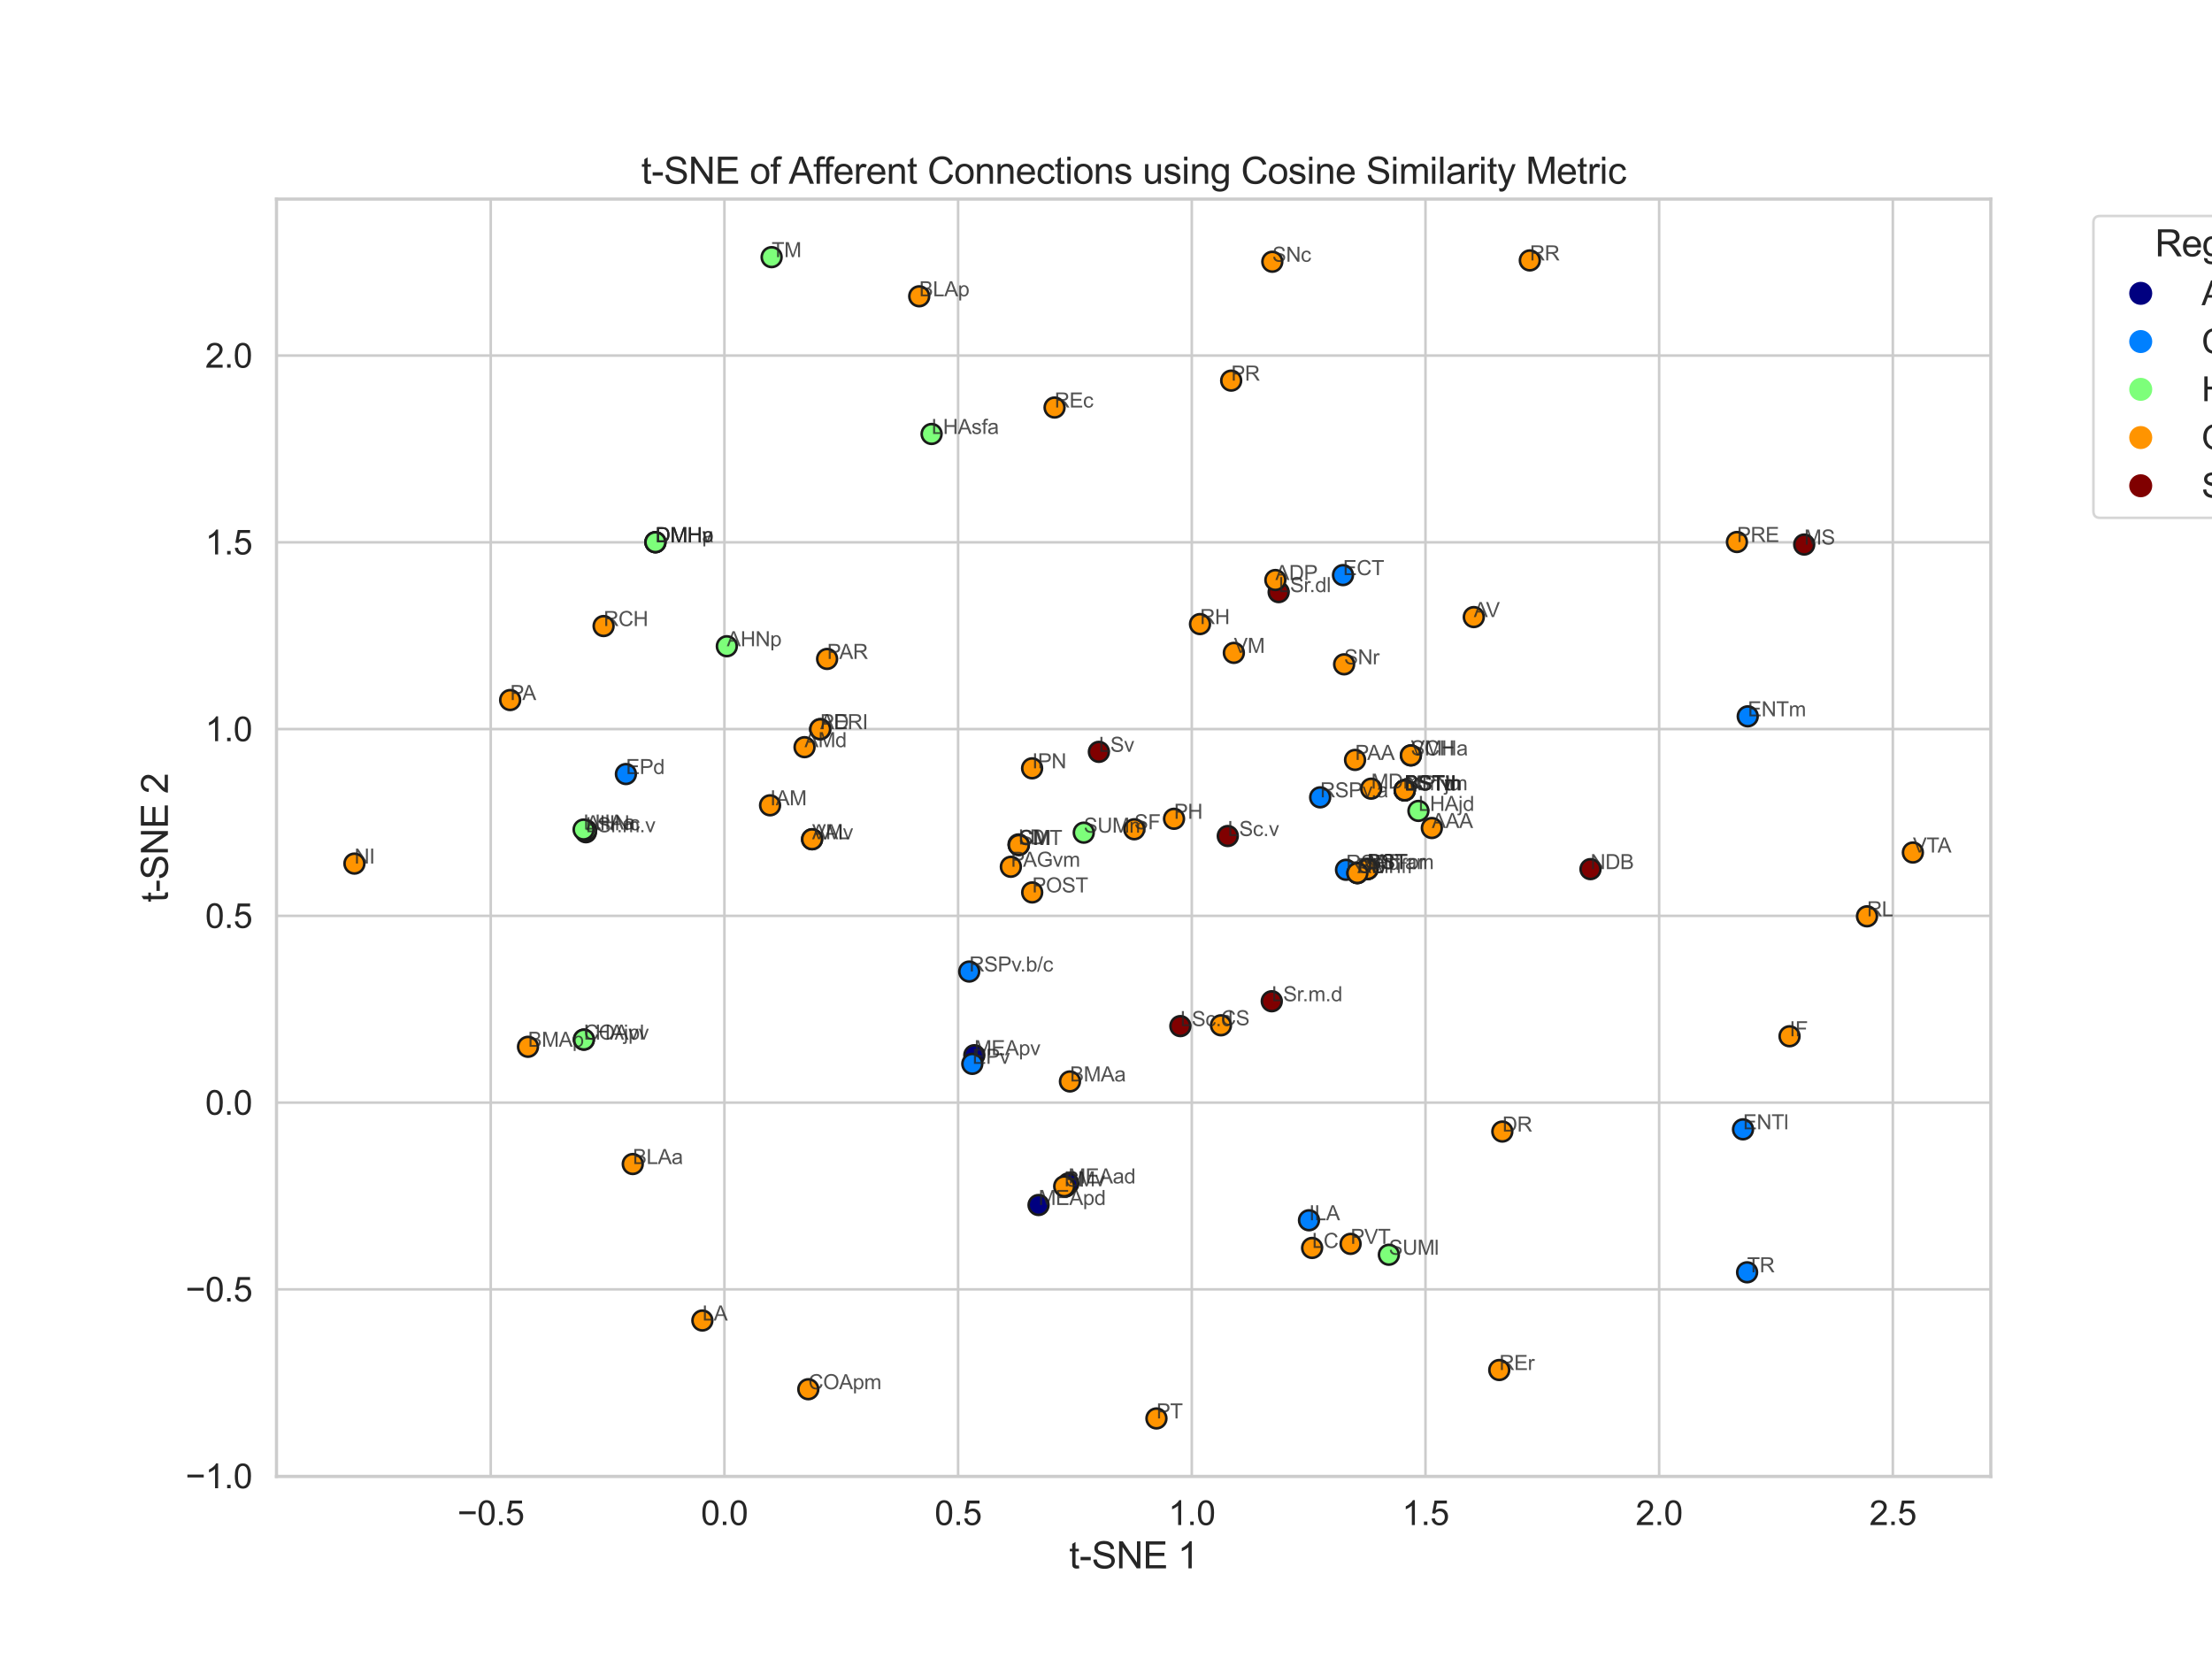 <?xml version="1.0" encoding="utf-8" standalone="no"?>
<!DOCTYPE svg PUBLIC "-//W3C//DTD SVG 1.1//EN"
  "http://www.w3.org/Graphics/SVG/1.1/DTD/svg11.dtd">
<svg xmlns:xlink="http://www.w3.org/1999/xlink" width="864pt" height="648pt" viewBox="0 0 864 648" xmlns="http://www.w3.org/2000/svg" version="1.1">
 <defs>
  <style type="text/css">*{stroke-linejoin: round; stroke-linecap: butt}</style>
 </defs>
 <g id="figure_1">
  <g id="patch_1">
   <path d="M 0 648 
L 864 648 
L 864 0 
L 0 0 
z
" style="fill: #ffffff"/>
  </g>
  <g id="axes_1">
   <g id="patch_2">
    <path d="M 108 576.72 
L 777.6 576.72 
L 777.6 77.76 
L 108 77.76 
z
" style="fill: #ffffff"/>
   </g>
   <g id="matplotlib.axis_1">
    <g id="xtick_1">
     <g id="line2d_1">
      <path d="M 191.683 576.72 
L 191.683 77.76 
" clip-path="url(#p992f53b19f)" style="fill: none; stroke: #cccccc; stroke-linecap: round"/>
     </g>
     <g id="text_1">
      <!-- −0.5 -->
      <g style="fill: #262626" transform="translate(178.654 595.668) scale(0.132 -0.132)">
       <defs>
        <path id="ArialMT-2212" d="M 3381 1997 
L 356 1997 
L 356 2522 
L 3381 2522 
L 3381 1997 
z
" transform="scale(0.016)"/>
        <path id="ArialMT-30" d="M 266 2259 
Q 266 3072 433 3567 
Q 600 4063 929 4331 
Q 1259 4600 1759 4600 
Q 2128 4600 2406 4451 
Q 2684 4303 2865 4023 
Q 3047 3744 3150 3342 
Q 3253 2941 3253 2259 
Q 3253 1453 3087 958 
Q 2922 463 2592 192 
Q 2263 -78 1759 -78 
Q 1097 -78 719 397 
Q 266 969 266 2259 
z
M 844 2259 
Q 844 1131 1108 757 
Q 1372 384 1759 384 
Q 2147 384 2411 759 
Q 2675 1134 2675 2259 
Q 2675 3391 2411 3762 
Q 2147 4134 1753 4134 
Q 1366 4134 1134 3806 
Q 844 3388 844 2259 
z
" transform="scale(0.016)"/>
        <path id="ArialMT-2e" d="M 581 0 
L 581 641 
L 1222 641 
L 1222 0 
L 581 0 
z
" transform="scale(0.016)"/>
        <path id="ArialMT-35" d="M 266 1200 
L 856 1250 
Q 922 819 1161 601 
Q 1400 384 1738 384 
Q 2144 384 2425 690 
Q 2706 997 2706 1503 
Q 2706 1984 2436 2262 
Q 2166 2541 1728 2541 
Q 1456 2541 1237 2417 
Q 1019 2294 894 2097 
L 366 2166 
L 809 4519 
L 3088 4519 
L 3088 3981 
L 1259 3981 
L 1013 2750 
Q 1425 3038 1878 3038 
Q 2478 3038 2890 2622 
Q 3303 2206 3303 1553 
Q 3303 931 2941 478 
Q 2500 -78 1738 -78 
Q 1113 -78 717 272 
Q 322 622 266 1200 
z
" transform="scale(0.016)"/>
       </defs>
       <use xlink:href="#ArialMT-2212"/>
       <use xlink:href="#ArialMT-30" x="58.398"/>
       <use xlink:href="#ArialMT-2e" x="114.014"/>
       <use xlink:href="#ArialMT-35" x="141.797"/>
      </g>
     </g>
    </g>
    <g id="xtick_2">
     <g id="line2d_2">
      <path d="M 282.958 576.72 
L 282.958 77.76 
" clip-path="url(#p992f53b19f)" style="fill: none; stroke: #cccccc; stroke-linecap: round"/>
     </g>
     <g id="text_2">
      <!-- 0.0 -->
      <g style="fill: #262626" transform="translate(273.784 595.668) scale(0.132 -0.132)">
       <use xlink:href="#ArialMT-30"/>
       <use xlink:href="#ArialMT-2e" x="55.615"/>
       <use xlink:href="#ArialMT-30" x="83.398"/>
      </g>
     </g>
    </g>
    <g id="xtick_3">
     <g id="line2d_3">
      <path d="M 374.233 576.72 
L 374.233 77.76 
" clip-path="url(#p992f53b19f)" style="fill: none; stroke: #cccccc; stroke-linecap: round"/>
     </g>
     <g id="text_3">
      <!-- 0.5 -->
      <g style="fill: #262626" transform="translate(365.059 595.668) scale(0.132 -0.132)">
       <use xlink:href="#ArialMT-30"/>
       <use xlink:href="#ArialMT-2e" x="55.615"/>
       <use xlink:href="#ArialMT-35" x="83.398"/>
      </g>
     </g>
    </g>
    <g id="xtick_4">
     <g id="line2d_4">
      <path d="M 465.509 576.72 
L 465.509 77.76 
" clip-path="url(#p992f53b19f)" style="fill: none; stroke: #cccccc; stroke-linecap: round"/>
     </g>
     <g id="text_4">
      <!-- 1.0 -->
      <g style="fill: #262626" transform="translate(456.335 595.668) scale(0.132 -0.132)">
       <defs>
        <path id="ArialMT-31" d="M 2384 0 
L 1822 0 
L 1822 3584 
Q 1619 3391 1289 3197 
Q 959 3003 697 2906 
L 697 3450 
Q 1169 3672 1522 3987 
Q 1875 4303 2022 4600 
L 2384 4600 
L 2384 0 
z
" transform="scale(0.016)"/>
       </defs>
       <use xlink:href="#ArialMT-31"/>
       <use xlink:href="#ArialMT-2e" x="55.615"/>
       <use xlink:href="#ArialMT-30" x="83.398"/>
      </g>
     </g>
    </g>
    <g id="xtick_5">
     <g id="line2d_5">
      <path d="M 556.784 576.72 
L 556.784 77.76 
" clip-path="url(#p992f53b19f)" style="fill: none; stroke: #cccccc; stroke-linecap: round"/>
     </g>
     <g id="text_5">
      <!-- 1.5 -->
      <g style="fill: #262626" transform="translate(547.61 595.668) scale(0.132 -0.132)">
       <use xlink:href="#ArialMT-31"/>
       <use xlink:href="#ArialMT-2e" x="55.615"/>
       <use xlink:href="#ArialMT-35" x="83.398"/>
      </g>
     </g>
    </g>
    <g id="xtick_6">
     <g id="line2d_6">
      <path d="M 648.059 576.72 
L 648.059 77.76 
" clip-path="url(#p992f53b19f)" style="fill: none; stroke: #cccccc; stroke-linecap: round"/>
     </g>
     <g id="text_6">
      <!-- 2.0 -->
      <g style="fill: #262626" transform="translate(638.885 595.668) scale(0.132 -0.132)">
       <defs>
        <path id="ArialMT-32" d="M 3222 541 
L 3222 0 
L 194 0 
Q 188 203 259 391 
Q 375 700 629 1000 
Q 884 1300 1366 1694 
Q 2113 2306 2375 2664 
Q 2638 3022 2638 3341 
Q 2638 3675 2398 3904 
Q 2159 4134 1775 4134 
Q 1369 4134 1125 3890 
Q 881 3647 878 3216 
L 300 3275 
Q 359 3922 746 4261 
Q 1134 4600 1788 4600 
Q 2447 4600 2831 4234 
Q 3216 3869 3216 3328 
Q 3216 3053 3103 2787 
Q 2991 2522 2730 2228 
Q 2469 1934 1863 1422 
Q 1356 997 1212 845 
Q 1069 694 975 541 
L 3222 541 
z
" transform="scale(0.016)"/>
       </defs>
       <use xlink:href="#ArialMT-32"/>
       <use xlink:href="#ArialMT-2e" x="55.615"/>
       <use xlink:href="#ArialMT-30" x="83.398"/>
      </g>
     </g>
    </g>
    <g id="xtick_7">
     <g id="line2d_7">
      <path d="M 739.334 576.72 
L 739.334 77.76 
" clip-path="url(#p992f53b19f)" style="fill: none; stroke: #cccccc; stroke-linecap: round"/>
     </g>
     <g id="text_7">
      <!-- 2.5 -->
      <g style="fill: #262626" transform="translate(730.16 595.668) scale(0.132 -0.132)">
       <use xlink:href="#ArialMT-32"/>
       <use xlink:href="#ArialMT-2e" x="55.615"/>
       <use xlink:href="#ArialMT-35" x="83.398"/>
      </g>
     </g>
    </g>
    <g id="text_8">
     <!-- t-SNE 1 -->
     <g style="fill: #262626" transform="translate(417.593 612.599) scale(0.144 -0.144)">
      <defs>
       <path id="ArialMT-74" d="M 1650 503 
L 1731 6 
Q 1494 -44 1306 -44 
Q 1000 -44 831 53 
Q 663 150 594 308 
Q 525 466 525 972 
L 525 2881 
L 113 2881 
L 113 3319 
L 525 3319 
L 525 4141 
L 1084 4478 
L 1084 3319 
L 1650 3319 
L 1650 2881 
L 1084 2881 
L 1084 941 
Q 1084 700 1114 631 
Q 1144 563 1211 522 
Q 1278 481 1403 481 
Q 1497 481 1650 503 
z
" transform="scale(0.016)"/>
       <path id="ArialMT-2d" d="M 203 1375 
L 203 1941 
L 1931 1941 
L 1931 1375 
L 203 1375 
z
" transform="scale(0.016)"/>
       <path id="ArialMT-53" d="M 288 1472 
L 859 1522 
Q 900 1178 1048 958 
Q 1197 738 1509 602 
Q 1822 466 2213 466 
Q 2559 466 2825 569 
Q 3091 672 3220 851 
Q 3350 1031 3350 1244 
Q 3350 1459 3225 1620 
Q 3100 1781 2813 1891 
Q 2628 1963 1997 2114 
Q 1366 2266 1113 2400 
Q 784 2572 623 2826 
Q 463 3081 463 3397 
Q 463 3744 659 4045 
Q 856 4347 1234 4503 
Q 1613 4659 2075 4659 
Q 2584 4659 2973 4495 
Q 3363 4331 3572 4012 
Q 3781 3694 3797 3291 
L 3216 3247 
Q 3169 3681 2898 3903 
Q 2628 4125 2100 4125 
Q 1550 4125 1298 3923 
Q 1047 3722 1047 3438 
Q 1047 3191 1225 3031 
Q 1400 2872 2139 2705 
Q 2878 2538 3153 2413 
Q 3553 2228 3743 1945 
Q 3934 1663 3934 1294 
Q 3934 928 3725 604 
Q 3516 281 3123 101 
Q 2731 -78 2241 -78 
Q 1619 -78 1198 103 
Q 778 284 539 648 
Q 300 1013 288 1472 
z
" transform="scale(0.016)"/>
       <path id="ArialMT-4e" d="M 488 0 
L 488 4581 
L 1109 4581 
L 3516 984 
L 3516 4581 
L 4097 4581 
L 4097 0 
L 3475 0 
L 1069 3600 
L 1069 0 
L 488 0 
z
" transform="scale(0.016)"/>
       <path id="ArialMT-45" d="M 506 0 
L 506 4581 
L 3819 4581 
L 3819 4041 
L 1113 4041 
L 1113 2638 
L 3647 2638 
L 3647 2100 
L 1113 2100 
L 1113 541 
L 3925 541 
L 3925 0 
L 506 0 
z
" transform="scale(0.016)"/>
       <path id="ArialMT-20" transform="scale(0.016)"/>
      </defs>
      <use xlink:href="#ArialMT-74"/>
      <use xlink:href="#ArialMT-2d" x="27.783"/>
      <use xlink:href="#ArialMT-53" x="61.084"/>
      <use xlink:href="#ArialMT-4e" x="127.783"/>
      <use xlink:href="#ArialMT-45" x="200"/>
      <use xlink:href="#ArialMT-20" x="266.699"/>
      <use xlink:href="#ArialMT-31" x="294.482"/>
     </g>
    </g>
   </g>
   <g id="matplotlib.axis_2">
    <g id="ytick_1">
     <g id="line2d_8">
      <path d="M 108 576.575 
L 777.6 576.575 
" clip-path="url(#p992f53b19f)" style="fill: none; stroke: #cccccc; stroke-linecap: round"/>
     </g>
     <g id="text_9">
      <!-- −1.0 -->
      <g style="fill: #262626" transform="translate(72.442 581.299) scale(0.132 -0.132)">
       <use xlink:href="#ArialMT-2212"/>
       <use xlink:href="#ArialMT-31" x="58.398"/>
       <use xlink:href="#ArialMT-2e" x="114.014"/>
       <use xlink:href="#ArialMT-30" x="141.797"/>
      </g>
     </g>
    </g>
    <g id="ytick_2">
     <g id="line2d_9">
      <path d="M 108 503.626 
L 777.6 503.626 
" clip-path="url(#p992f53b19f)" style="fill: none; stroke: #cccccc; stroke-linecap: round"/>
     </g>
     <g id="text_10">
      <!-- −0.5 -->
      <g style="fill: #262626" transform="translate(72.442 508.35) scale(0.132 -0.132)">
       <use xlink:href="#ArialMT-2212"/>
       <use xlink:href="#ArialMT-30" x="58.398"/>
       <use xlink:href="#ArialMT-2e" x="114.014"/>
       <use xlink:href="#ArialMT-35" x="141.797"/>
      </g>
     </g>
    </g>
    <g id="ytick_3">
     <g id="line2d_10">
      <path d="M 108 430.677 
L 777.6 430.677 
" clip-path="url(#p992f53b19f)" style="fill: none; stroke: #cccccc; stroke-linecap: round"/>
     </g>
     <g id="text_11">
      <!-- 0.0 -->
      <g style="fill: #262626" transform="translate(80.152 435.401) scale(0.132 -0.132)">
       <use xlink:href="#ArialMT-30"/>
       <use xlink:href="#ArialMT-2e" x="55.615"/>
       <use xlink:href="#ArialMT-30" x="83.398"/>
      </g>
     </g>
    </g>
    <g id="ytick_4">
     <g id="line2d_11">
      <path d="M 108 357.728 
L 777.6 357.728 
" clip-path="url(#p992f53b19f)" style="fill: none; stroke: #cccccc; stroke-linecap: round"/>
     </g>
     <g id="text_12">
      <!-- 0.5 -->
      <g style="fill: #262626" transform="translate(80.152 362.452) scale(0.132 -0.132)">
       <use xlink:href="#ArialMT-30"/>
       <use xlink:href="#ArialMT-2e" x="55.615"/>
       <use xlink:href="#ArialMT-35" x="83.398"/>
      </g>
     </g>
    </g>
    <g id="ytick_5">
     <g id="line2d_12">
      <path d="M 108 284.779 
L 777.6 284.779 
" clip-path="url(#p992f53b19f)" style="fill: none; stroke: #cccccc; stroke-linecap: round"/>
     </g>
     <g id="text_13">
      <!-- 1.0 -->
      <g style="fill: #262626" transform="translate(80.152 289.503) scale(0.132 -0.132)">
       <use xlink:href="#ArialMT-31"/>
       <use xlink:href="#ArialMT-2e" x="55.615"/>
       <use xlink:href="#ArialMT-30" x="83.398"/>
      </g>
     </g>
    </g>
    <g id="ytick_6">
     <g id="line2d_13">
      <path d="M 108 211.83 
L 777.6 211.83 
" clip-path="url(#p992f53b19f)" style="fill: none; stroke: #cccccc; stroke-linecap: round"/>
     </g>
     <g id="text_14">
      <!-- 1.5 -->
      <g style="fill: #262626" transform="translate(80.152 216.554) scale(0.132 -0.132)">
       <use xlink:href="#ArialMT-31"/>
       <use xlink:href="#ArialMT-2e" x="55.615"/>
       <use xlink:href="#ArialMT-35" x="83.398"/>
      </g>
     </g>
    </g>
    <g id="ytick_7">
     <g id="line2d_14">
      <path d="M 108 138.881 
L 777.6 138.881 
" clip-path="url(#p992f53b19f)" style="fill: none; stroke: #cccccc; stroke-linecap: round"/>
     </g>
     <g id="text_15">
      <!-- 2.0 -->
      <g style="fill: #262626" transform="translate(80.152 143.605) scale(0.132 -0.132)">
       <use xlink:href="#ArialMT-32"/>
       <use xlink:href="#ArialMT-2e" x="55.615"/>
       <use xlink:href="#ArialMT-30" x="83.398"/>
      </g>
     </g>
    </g>
    <g id="text_16">
     <!-- t-SNE 2 -->
     <g style="fill: #262626" transform="translate(65.58 352.447) rotate(-90) scale(0.144 -0.144)">
      <use xlink:href="#ArialMT-74"/>
      <use xlink:href="#ArialMT-2d" x="27.783"/>
      <use xlink:href="#ArialMT-53" x="61.084"/>
      <use xlink:href="#ArialMT-4e" x="127.783"/>
      <use xlink:href="#ArialMT-45" x="200"/>
      <use xlink:href="#ArialMT-20" x="266.699"/>
      <use xlink:href="#ArialMT-32" x="294.482"/>
     </g>
    </g>
   </g>
   <g id="PathCollection_1">
    <defs>
     <path id="C0_0_3b57177d80" d="M 0 3.873 
C 1.027 3.873 2.012 3.465 2.739 2.739 
C 3.465 2.012 3.873 1.027 3.873 -0 
C 3.873 -1.027 3.465 -2.012 2.739 -2.739 
C 2.012 -3.465 1.027 -3.873 0 -3.873 
C -1.027 -3.873 -2.012 -3.465 -2.739 -2.739 
C -3.465 -2.012 -3.873 -1.027 -3.873 0 
C -3.873 1.027 -3.465 2.012 -2.739 2.739 
C -2.012 3.465 -1.027 3.873 0 3.873 
z
"/>
    </defs>
    <g clip-path="url(#p992f53b19f)">
     <use xlink:href="#C0_0_3b57177d80" x="416.121" y="463.504" style="fill: #ff9400; stroke: #1a1a1a"/>
    </g>
    <g clip-path="url(#p992f53b19f)">
     <use xlink:href="#C0_0_3b57177d80" x="704.719" y="212.695" style="fill: #800000; stroke: #1a1a1a"/>
    </g>
    <g clip-path="url(#p992f53b19f)">
     <use xlink:href="#C0_0_3b57177d80" x="621.24" y="339.477" style="fill: #800000; stroke: #1a1a1a"/>
    </g>
    <g clip-path="url(#p992f53b19f)">
     <use xlink:href="#C0_0_3b57177d80" x="534.169" y="339.46" style="fill: #000080; stroke: #1a1a1a"/>
    </g>
    <g clip-path="url(#p992f53b19f)">
     <use xlink:href="#C0_0_3b57177d80" x="548.673" y="308.694" style="fill: #000080; stroke: #1a1a1a"/>
    </g>
    <g clip-path="url(#p992f53b19f)">
     <use xlink:href="#C0_0_3b57177d80" x="548.673" y="308.694" style="fill: #ff9400; stroke: #1a1a1a"/>
    </g>
    <g clip-path="url(#p992f53b19f)">
     <use xlink:href="#C0_0_3b57177d80" x="534.169" y="339.46" style="fill: #000080; stroke: #1a1a1a"/>
    </g>
    <g clip-path="url(#p992f53b19f)">
     <use xlink:href="#C0_0_3b57177d80" x="530.183" y="341.013" style="fill: #000080; stroke: #1a1a1a"/>
    </g>
    <g clip-path="url(#p992f53b19f)">
     <use xlink:href="#C0_0_3b57177d80" x="548.673" y="308.694" style="fill: #000080; stroke: #1a1a1a"/>
    </g>
    <g clip-path="url(#p992f53b19f)">
     <use xlink:href="#C0_0_3b57177d80" x="548.673" y="308.694" style="fill: #000080; stroke: #1a1a1a"/>
    </g>
    <g clip-path="url(#p992f53b19f)">
     <use xlink:href="#C0_0_3b57177d80" x="228.863" y="325.068" style="fill: #800000; stroke: #1a1a1a"/>
    </g>
    <g clip-path="url(#p992f53b19f)">
     <use xlink:href="#C0_0_3b57177d80" x="496.747" y="391.081" style="fill: #800000; stroke: #1a1a1a"/>
    </g>
    <g clip-path="url(#p992f53b19f)">
     <use xlink:href="#C0_0_3b57177d80" x="548.673" y="308.694" style="fill: #800000; stroke: #1a1a1a"/>
    </g>
    <g clip-path="url(#p992f53b19f)">
     <use xlink:href="#C0_0_3b57177d80" x="499.443" y="231.274" style="fill: #800000; stroke: #1a1a1a"/>
    </g>
    <g clip-path="url(#p992f53b19f)">
     <use xlink:href="#C0_0_3b57177d80" x="479.566" y="326.547" style="fill: #800000; stroke: #1a1a1a"/>
    </g>
    <g clip-path="url(#p992f53b19f)">
     <use xlink:href="#C0_0_3b57177d80" x="461.046" y="400.79" style="fill: #800000; stroke: #1a1a1a"/>
    </g>
    <g clip-path="url(#p992f53b19f)">
     <use xlink:href="#C0_0_3b57177d80" x="429.222" y="293.667" style="fill: #800000; stroke: #1a1a1a"/>
    </g>
    <g clip-path="url(#p992f53b19f)">
     <use xlink:href="#C0_0_3b57177d80" x="443.051" y="323.91" style="fill: #ff9400; stroke: #1a1a1a"/>
    </g>
    <g clip-path="url(#p992f53b19f)">
     <use xlink:href="#C0_0_3b57177d80" x="559.274" y="323.42" style="fill: #ff9400; stroke: #1a1a1a"/>
    </g>
    <g clip-path="url(#p992f53b19f)">
     <use xlink:href="#C0_0_3b57177d80" x="417.288" y="462.243" style="fill: #000080; stroke: #1a1a1a"/>
    </g>
    <g clip-path="url(#p992f53b19f)">
     <use xlink:href="#C0_0_3b57177d80" x="380.569" y="412.16" style="fill: #000080; stroke: #1a1a1a"/>
    </g>
    <g clip-path="url(#p992f53b19f)">
     <use xlink:href="#C0_0_3b57177d80" x="405.655" y="470.668" style="fill: #000080; stroke: #1a1a1a"/>
    </g>
    <g clip-path="url(#p992f53b19f)">
     <use xlink:href="#C0_0_3b57177d80" x="315.724" y="542.626" style="fill: #ff9400; stroke: #1a1a1a"/>
    </g>
    <g clip-path="url(#p992f53b19f)">
     <use xlink:href="#C0_0_3b57177d80" x="228.068" y="406.069" style="fill: #ff9400; stroke: #1a1a1a"/>
    </g>
    <g clip-path="url(#p992f53b19f)">
     <use xlink:href="#C0_0_3b57177d80" x="529.28" y="296.819" style="fill: #ff9400; stroke: #1a1a1a"/>
    </g>
    <g clip-path="url(#p992f53b19f)">
     <use xlink:href="#C0_0_3b57177d80" x="682.413" y="496.961" style="fill: #0080ff; stroke: #1a1a1a"/>
    </g>
    <g clip-path="url(#p992f53b19f)">
     <use xlink:href="#C0_0_3b57177d80" x="678.444" y="211.704" style="fill: #ff9400; stroke: #1a1a1a"/>
    </g>
    <g clip-path="url(#p992f53b19f)">
     <use xlink:href="#C0_0_3b57177d80" x="403.168" y="348.582" style="fill: #ff9400; stroke: #1a1a1a"/>
    </g>
    <g clip-path="url(#p992f53b19f)">
     <use xlink:href="#C0_0_3b57177d80" x="323.067" y="257.373" style="fill: #ff9400; stroke: #1a1a1a"/>
    </g>
    <g clip-path="url(#p992f53b19f)">
     <use xlink:href="#C0_0_3b57177d80" x="682.664" y="279.797" style="fill: #0080ff; stroke: #1a1a1a"/>
    </g>
    <g clip-path="url(#p992f53b19f)">
     <use xlink:href="#C0_0_3b57177d80" x="680.817" y="441.111" style="fill: #0080ff; stroke: #1a1a1a"/>
    </g>
    <g clip-path="url(#p992f53b19f)">
     <use xlink:href="#C0_0_3b57177d80" x="511.289" y="476.632" style="fill: #0080ff; stroke: #1a1a1a"/>
    </g>
    <g clip-path="url(#p992f53b19f)">
     <use xlink:href="#C0_0_3b57177d80" x="515.652" y="311.441" style="fill: #0080ff; stroke: #1a1a1a"/>
    </g>
    <g clip-path="url(#p992f53b19f)">
     <use xlink:href="#C0_0_3b57177d80" x="378.576" y="379.48" style="fill: #0080ff; stroke: #1a1a1a"/>
    </g>
    <g clip-path="url(#p992f53b19f)">
     <use xlink:href="#C0_0_3b57177d80" x="525.75" y="339.731" style="fill: #0080ff; stroke: #1a1a1a"/>
    </g>
    <g clip-path="url(#p992f53b19f)">
     <use xlink:href="#C0_0_3b57177d80" x="530.183" y="341.013" style="fill: #0080ff; stroke: #1a1a1a"/>
    </g>
    <g clip-path="url(#p992f53b19f)">
     <use xlink:href="#C0_0_3b57177d80" x="320.367" y="284.815" style="fill: #0080ff; stroke: #1a1a1a"/>
    </g>
    <g clip-path="url(#p992f53b19f)">
     <use xlink:href="#C0_0_3b57177d80" x="524.569" y="224.633" style="fill: #0080ff; stroke: #1a1a1a"/>
    </g>
    <g clip-path="url(#p992f53b19f)">
     <use xlink:href="#C0_0_3b57177d80" x="417.923" y="422.405" style="fill: #ff9400; stroke: #1a1a1a"/>
    </g>
    <g clip-path="url(#p992f53b19f)">
     <use xlink:href="#C0_0_3b57177d80" x="206.234" y="408.871" style="fill: #ff9400; stroke: #1a1a1a"/>
    </g>
    <g clip-path="url(#p992f53b19f)">
     <use xlink:href="#C0_0_3b57177d80" x="247.158" y="454.662" style="fill: #ff9400; stroke: #1a1a1a"/>
    </g>
    <g clip-path="url(#p992f53b19f)">
     <use xlink:href="#C0_0_3b57177d80" x="359.043" y="115.73" style="fill: #ff9400; stroke: #1a1a1a"/>
    </g>
    <g clip-path="url(#p992f53b19f)">
     <use xlink:href="#C0_0_3b57177d80" x="274.344" y="515.787" style="fill: #ff9400; stroke: #1a1a1a"/>
    </g>
    <g clip-path="url(#p992f53b19f)">
     <use xlink:href="#C0_0_3b57177d80" x="199.261" y="273.433" style="fill: #ff9400; stroke: #1a1a1a"/>
    </g>
    <g clip-path="url(#p992f53b19f)">
     <use xlink:href="#C0_0_3b57177d80" x="379.775" y="415.534" style="fill: #0080ff; stroke: #1a1a1a"/>
    </g>
    <g clip-path="url(#p992f53b19f)">
     <use xlink:href="#C0_0_3b57177d80" x="244.48" y="302.341" style="fill: #0080ff; stroke: #1a1a1a"/>
    </g>
    <g clip-path="url(#p992f53b19f)">
     <use xlink:href="#C0_0_3b57177d80" x="498.157" y="226.555" style="fill: #ff9400; stroke: #1a1a1a"/>
    </g>
    <g clip-path="url(#p992f53b19f)">
     <use xlink:href="#C0_0_3b57177d80" x="551.086" y="295.05" style="fill: #ff9400; stroke: #1a1a1a"/>
    </g>
    <g clip-path="url(#p992f53b19f)">
     <use xlink:href="#C0_0_3b57177d80" x="256.004" y="211.783" style="fill: #7dff7a; stroke: #1a1a1a"/>
    </g>
    <g clip-path="url(#p992f53b19f)">
     <use xlink:href="#C0_0_3b57177d80" x="256.004" y="211.783" style="fill: #7dff7a; stroke: #1a1a1a"/>
    </g>
    <g clip-path="url(#p992f53b19f)">
     <use xlink:href="#C0_0_3b57177d80" x="256.004" y="211.783" style="fill: #7dff7a; stroke: #1a1a1a"/>
    </g>
    <g clip-path="url(#p992f53b19f)">
     <use xlink:href="#C0_0_3b57177d80" x="458.572" y="319.816" style="fill: #ff9400; stroke: #1a1a1a"/>
    </g>
    <g clip-path="url(#p992f53b19f)">
     <use xlink:href="#C0_0_3b57177d80" x="548.673" y="308.694" style="fill: #ff9400; stroke: #1a1a1a"/>
    </g>
    <g clip-path="url(#p992f53b19f)">
     <use xlink:href="#C0_0_3b57177d80" x="228.959" y="324.293" style="fill: #7dff7a; stroke: #1a1a1a"/>
    </g>
    <g clip-path="url(#p992f53b19f)">
     <use xlink:href="#C0_0_3b57177d80" x="283.899" y="252.415" style="fill: #7dff7a; stroke: #1a1a1a"/>
    </g>
    <g clip-path="url(#p992f53b19f)">
     <use xlink:href="#C0_0_3b57177d80" x="551.086" y="295.05" style="fill: #ff9400; stroke: #1a1a1a"/>
    </g>
    <g clip-path="url(#p992f53b19f)">
     <use xlink:href="#C0_0_3b57177d80" x="415.676" y="463.378" style="fill: #ff9400; stroke: #1a1a1a"/>
    </g>
    <g clip-path="url(#p992f53b19f)">
     <use xlink:href="#C0_0_3b57177d80" x="301.392" y="100.44" style="fill: #7dff7a; stroke: #1a1a1a"/>
    </g>
    <g clip-path="url(#p992f53b19f)">
     <use xlink:href="#C0_0_3b57177d80" x="423.316" y="325.233" style="fill: #7dff7a; stroke: #1a1a1a"/>
    </g>
    <g clip-path="url(#p992f53b19f)">
     <use xlink:href="#C0_0_3b57177d80" x="542.488" y="490.096" style="fill: #7dff7a; stroke: #1a1a1a"/>
    </g>
    <g clip-path="url(#p992f53b19f)">
     <use xlink:href="#C0_0_3b57177d80" x="235.766" y="244.533" style="fill: #ff9400; stroke: #1a1a1a"/>
    </g>
    <g clip-path="url(#p992f53b19f)">
     <use xlink:href="#C0_0_3b57177d80" x="227.957" y="324.016" style="fill: #7dff7a; stroke: #1a1a1a"/>
    </g>
    <g clip-path="url(#p992f53b19f)">
     <use xlink:href="#C0_0_3b57177d80" x="228.063" y="406.062" style="fill: #7dff7a; stroke: #1a1a1a"/>
    </g>
    <g clip-path="url(#p992f53b19f)">
     <use xlink:href="#C0_0_3b57177d80" x="554.034" y="316.735" style="fill: #7dff7a; stroke: #1a1a1a"/>
    </g>
    <g clip-path="url(#p992f53b19f)">
     <use xlink:href="#C0_0_3b57177d80" x="363.878" y="169.505" style="fill: #7dff7a; stroke: #1a1a1a"/>
    </g>
    <g clip-path="url(#p992f53b19f)">
     <use xlink:href="#C0_0_3b57177d80" x="585.608" y="535.123" style="fill: #ff9400; stroke: #1a1a1a"/>
    </g>
    <g clip-path="url(#p992f53b19f)">
     <use xlink:href="#C0_0_3b57177d80" x="411.91" y="159.176" style="fill: #ff9400; stroke: #1a1a1a"/>
    </g>
    <g clip-path="url(#p992f53b19f)">
     <use xlink:href="#C0_0_3b57177d80" x="527.533" y="485.85" style="fill: #ff9400; stroke: #1a1a1a"/>
    </g>
    <g clip-path="url(#p992f53b19f)">
     <use xlink:href="#C0_0_3b57177d80" x="451.702" y="554.04" style="fill: #ff9400; stroke: #1a1a1a"/>
    </g>
    <g clip-path="url(#p992f53b19f)">
     <use xlink:href="#C0_0_3b57177d80" x="575.662" y="241.028" style="fill: #ff9400; stroke: #1a1a1a"/>
    </g>
    <g clip-path="url(#p992f53b19f)">
     <use xlink:href="#C0_0_3b57177d80" x="320.367" y="284.815" style="fill: #ff9400; stroke: #1a1a1a"/>
    </g>
    <g clip-path="url(#p992f53b19f)">
     <use xlink:href="#C0_0_3b57177d80" x="317.201" y="327.807" style="fill: #ff9400; stroke: #1a1a1a"/>
    </g>
    <g clip-path="url(#p992f53b19f)">
     <use xlink:href="#C0_0_3b57177d80" x="314.249" y="291.842" style="fill: #ff9400; stroke: #1a1a1a"/>
    </g>
    <g clip-path="url(#p992f53b19f)">
     <use xlink:href="#C0_0_3b57177d80" x="300.787" y="314.55" style="fill: #ff9400; stroke: #1a1a1a"/>
    </g>
    <g clip-path="url(#p992f53b19f)">
     <use xlink:href="#C0_0_3b57177d80" x="397.834" y="329.827" style="fill: #ff9400; stroke: #1a1a1a"/>
    </g>
    <g clip-path="url(#p992f53b19f)">
     <use xlink:href="#C0_0_3b57177d80" x="480.895" y="148.671" style="fill: #ff9400; stroke: #1a1a1a"/>
    </g>
    <g clip-path="url(#p992f53b19f)">
     <use xlink:href="#C0_0_3b57177d80" x="397.954" y="330.045" style="fill: #ff9400; stroke: #1a1a1a"/>
    </g>
    <g clip-path="url(#p992f53b19f)">
     <use xlink:href="#C0_0_3b57177d80" x="535.576" y="308.05" style="fill: #ff9400; stroke: #1a1a1a"/>
    </g>
    <g clip-path="url(#p992f53b19f)">
     <use xlink:href="#C0_0_3b57177d80" x="468.718" y="243.763" style="fill: #ff9400; stroke: #1a1a1a"/>
    </g>
    <g clip-path="url(#p992f53b19f)">
     <use xlink:href="#C0_0_3b57177d80" x="397.954" y="330.045" style="fill: #ff9400; stroke: #1a1a1a"/>
    </g>
    <g clip-path="url(#p992f53b19f)">
     <use xlink:href="#C0_0_3b57177d80" x="317.201" y="327.807" style="fill: #ff9400; stroke: #1a1a1a"/>
    </g>
    <g clip-path="url(#p992f53b19f)">
     <use xlink:href="#C0_0_3b57177d80" x="481.936" y="255.007" style="fill: #ff9400; stroke: #1a1a1a"/>
    </g>
    <g clip-path="url(#p992f53b19f)">
     <use xlink:href="#C0_0_3b57177d80" x="534.169" y="339.46" style="fill: #ff9400; stroke: #1a1a1a"/>
    </g>
    <g clip-path="url(#p992f53b19f)">
     <use xlink:href="#C0_0_3b57177d80" x="729.244" y="357.907" style="fill: #ff9400; stroke: #1a1a1a"/>
    </g>
    <g clip-path="url(#p992f53b19f)">
     <use xlink:href="#C0_0_3b57177d80" x="698.987" y="404.76" style="fill: #ff9400; stroke: #1a1a1a"/>
    </g>
    <g clip-path="url(#p992f53b19f)">
     <use xlink:href="#C0_0_3b57177d80" x="403.134" y="300.105" style="fill: #ff9400; stroke: #1a1a1a"/>
    </g>
    <g clip-path="url(#p992f53b19f)">
     <use xlink:href="#C0_0_3b57177d80" x="530.183" y="341.013" style="fill: #ff9400; stroke: #1a1a1a"/>
    </g>
    <g clip-path="url(#p992f53b19f)">
     <use xlink:href="#C0_0_3b57177d80" x="476.912" y="400.474" style="fill: #ff9400; stroke: #1a1a1a"/>
    </g>
    <g clip-path="url(#p992f53b19f)">
     <use xlink:href="#C0_0_3b57177d80" x="586.802" y="441.976" style="fill: #ff9400; stroke: #1a1a1a"/>
    </g>
    <g clip-path="url(#p992f53b19f)">
     <use xlink:href="#C0_0_3b57177d80" x="496.956" y="102.233" style="fill: #ff9400; stroke: #1a1a1a"/>
    </g>
    <g clip-path="url(#p992f53b19f)">
     <use xlink:href="#C0_0_3b57177d80" x="525.012" y="259.484" style="fill: #ff9400; stroke: #1a1a1a"/>
    </g>
    <g clip-path="url(#p992f53b19f)">
     <use xlink:href="#C0_0_3b57177d80" x="747.164" y="332.991" style="fill: #ff9400; stroke: #1a1a1a"/>
    </g>
    <g clip-path="url(#p992f53b19f)">
     <use xlink:href="#C0_0_3b57177d80" x="597.545" y="101.719" style="fill: #ff9400; stroke: #1a1a1a"/>
    </g>
    <g clip-path="url(#p992f53b19f)">
     <use xlink:href="#C0_0_3b57177d80" x="394.84" y="338.559" style="fill: #ff9400; stroke: #1a1a1a"/>
    </g>
    <g clip-path="url(#p992f53b19f)">
     <use xlink:href="#C0_0_3b57177d80" x="138.436" y="337.315" style="fill: #ff9400; stroke: #1a1a1a"/>
    </g>
    <g clip-path="url(#p992f53b19f)">
     <use xlink:href="#C0_0_3b57177d80" x="512.505" y="487.44" style="fill: #ff9400; stroke: #1a1a1a"/>
    </g>
   </g>
   <g id="patch_3">
    <path d="M 108 576.72 
L 108 77.76 
" style="fill: none; stroke: #cccccc; stroke-width: 1.25; stroke-linejoin: miter; stroke-linecap: square"/>
   </g>
   <g id="patch_4">
    <path d="M 777.6 576.72 
L 777.6 77.76 
" style="fill: none; stroke: #cccccc; stroke-width: 1.25; stroke-linejoin: miter; stroke-linecap: square"/>
   </g>
   <g id="patch_5">
    <path d="M 108 576.72 
L 777.6 576.72 
" style="fill: none; stroke: #cccccc; stroke-width: 1.25; stroke-linejoin: miter; stroke-linecap: square"/>
   </g>
   <g id="patch_6">
    <path d="M 108 77.76 
L 777.6 77.76 
" style="fill: none; stroke: #cccccc; stroke-width: 1.25; stroke-linejoin: miter; stroke-linecap: square"/>
   </g>
   <g id="text_17">
    <!-- SI -->
    <g style="fill: #262626; opacity: 0.8" transform="translate(416.121 463.504) scale(0.08 -0.08)">
     <defs>
      <path id="ArialMT-49" d="M 597 0 
L 597 4581 
L 1203 4581 
L 1203 0 
L 597 0 
z
" transform="scale(0.016)"/>
     </defs>
     <use xlink:href="#ArialMT-53"/>
     <use xlink:href="#ArialMT-49" x="66.699"/>
    </g>
   </g>
   <g id="text_18">
    <!-- MS -->
    <g style="fill: #262626; opacity: 0.8" transform="translate(704.719 212.695) scale(0.08 -0.08)">
     <defs>
      <path id="ArialMT-4d" d="M 475 0 
L 475 4581 
L 1388 4581 
L 2472 1338 
Q 2622 884 2691 659 
Q 2769 909 2934 1394 
L 4031 4581 
L 4847 4581 
L 4847 0 
L 4263 0 
L 4263 3834 
L 2931 0 
L 2384 0 
L 1059 3900 
L 1059 0 
L 475 0 
z
" transform="scale(0.016)"/>
     </defs>
     <use xlink:href="#ArialMT-4d"/>
     <use xlink:href="#ArialMT-53" x="83.301"/>
    </g>
   </g>
   <g id="text_19">
    <!-- NDB -->
    <g style="fill: #262626; opacity: 0.8" transform="translate(621.24 339.477) scale(0.08 -0.08)">
     <defs>
      <path id="ArialMT-44" d="M 494 0 
L 494 4581 
L 2072 4581 
Q 2606 4581 2888 4516 
Q 3281 4425 3559 4188 
Q 3922 3881 4101 3404 
Q 4281 2928 4281 2316 
Q 4281 1794 4159 1391 
Q 4038 988 3847 723 
Q 3656 459 3429 307 
Q 3203 156 2883 78 
Q 2563 0 2147 0 
L 494 0 
z
M 1100 541 
L 2078 541 
Q 2531 541 2789 625 
Q 3047 709 3200 863 
Q 3416 1078 3536 1442 
Q 3656 1806 3656 2325 
Q 3656 3044 3420 3430 
Q 3184 3816 2847 3947 
Q 2603 4041 2063 4041 
L 1100 4041 
L 1100 541 
z
" transform="scale(0.016)"/>
      <path id="ArialMT-42" d="M 469 0 
L 469 4581 
L 2188 4581 
Q 2713 4581 3030 4442 
Q 3347 4303 3526 4014 
Q 3706 3725 3706 3409 
Q 3706 3116 3547 2856 
Q 3388 2597 3066 2438 
Q 3481 2316 3704 2022 
Q 3928 1728 3928 1328 
Q 3928 1006 3792 729 
Q 3656 453 3456 303 
Q 3256 153 2954 76 
Q 2653 0 2216 0 
L 469 0 
z
M 1075 2656 
L 2066 2656 
Q 2469 2656 2644 2709 
Q 2875 2778 2992 2937 
Q 3109 3097 3109 3338 
Q 3109 3566 3000 3739 
Q 2891 3913 2687 3977 
Q 2484 4041 1991 4041 
L 1075 4041 
L 1075 2656 
z
M 1075 541 
L 2216 541 
Q 2509 541 2628 563 
Q 2838 600 2978 687 
Q 3119 775 3209 942 
Q 3300 1109 3300 1328 
Q 3300 1584 3169 1773 
Q 3038 1963 2805 2039 
Q 2572 2116 2134 2116 
L 1075 2116 
L 1075 541 
z
" transform="scale(0.016)"/>
     </defs>
     <use xlink:href="#ArialMT-4e"/>
     <use xlink:href="#ArialMT-44" x="72.217"/>
     <use xlink:href="#ArialMT-42" x="144.434"/>
    </g>
   </g>
   <g id="text_20">
    <!-- BSTam -->
    <g style="fill: #262626; opacity: 0.8" transform="translate(534.169 339.46) scale(0.08 -0.08)">
     <defs>
      <path id="ArialMT-54" d="M 1659 0 
L 1659 4041 
L 150 4041 
L 150 4581 
L 3781 4581 
L 3781 4041 
L 2266 4041 
L 2266 0 
L 1659 0 
z
" transform="scale(0.016)"/>
      <path id="ArialMT-61" d="M 2588 409 
Q 2275 144 1986 34 
Q 1697 -75 1366 -75 
Q 819 -75 525 192 
Q 231 459 231 875 
Q 231 1119 342 1320 
Q 453 1522 633 1644 
Q 813 1766 1038 1828 
Q 1203 1872 1538 1913 
Q 2219 1994 2541 2106 
Q 2544 2222 2544 2253 
Q 2544 2597 2384 2738 
Q 2169 2928 1744 2928 
Q 1347 2928 1158 2789 
Q 969 2650 878 2297 
L 328 2372 
Q 403 2725 575 2942 
Q 747 3159 1072 3276 
Q 1397 3394 1825 3394 
Q 2250 3394 2515 3294 
Q 2781 3194 2906 3042 
Q 3031 2891 3081 2659 
Q 3109 2516 3109 2141 
L 3109 1391 
Q 3109 606 3145 398 
Q 3181 191 3288 0 
L 2700 0 
Q 2613 175 2588 409 
z
M 2541 1666 
Q 2234 1541 1622 1453 
Q 1275 1403 1131 1340 
Q 988 1278 909 1158 
Q 831 1038 831 891 
Q 831 666 1001 516 
Q 1172 366 1500 366 
Q 1825 366 2078 508 
Q 2331 650 2450 897 
Q 2541 1088 2541 1459 
L 2541 1666 
z
" transform="scale(0.016)"/>
      <path id="ArialMT-6d" d="M 422 0 
L 422 3319 
L 925 3319 
L 925 2853 
Q 1081 3097 1340 3245 
Q 1600 3394 1931 3394 
Q 2300 3394 2536 3241 
Q 2772 3088 2869 2813 
Q 3263 3394 3894 3394 
Q 4388 3394 4653 3120 
Q 4919 2847 4919 2278 
L 4919 0 
L 4359 0 
L 4359 2091 
Q 4359 2428 4304 2576 
Q 4250 2725 4106 2815 
Q 3963 2906 3769 2906 
Q 3419 2906 3187 2673 
Q 2956 2441 2956 1928 
L 2956 0 
L 2394 0 
L 2394 2156 
Q 2394 2531 2256 2718 
Q 2119 2906 1806 2906 
Q 1569 2906 1367 2781 
Q 1166 2656 1075 2415 
Q 984 2175 984 1722 
L 984 0 
L 422 0 
z
" transform="scale(0.016)"/>
     </defs>
     <use xlink:href="#ArialMT-42"/>
     <use xlink:href="#ArialMT-53" x="66.699"/>
     <use xlink:href="#ArialMT-54" x="133.398"/>
     <use xlink:href="#ArialMT-61" x="183.357"/>
     <use xlink:href="#ArialMT-6d" x="238.973"/>
    </g>
   </g>
   <g id="text_21">
    <!-- BSTju -->
    <g style="fill: #262626; opacity: 0.8" transform="translate(548.673 308.694) scale(0.08 -0.08)">
     <defs>
      <path id="ArialMT-6a" d="M 419 3928 
L 419 4581 
L 981 4581 
L 981 3928 
L 419 3928 
z
M -294 -1288 
L -188 -809 
Q -19 -853 78 -853 
Q 250 -853 334 -739 
Q 419 -625 419 -169 
L 419 3319 
L 981 3319 
L 981 -181 
Q 981 -794 822 -1034 
Q 619 -1347 147 -1347 
Q -81 -1347 -294 -1288 
z
" transform="scale(0.016)"/>
      <path id="ArialMT-75" d="M 2597 0 
L 2597 488 
Q 2209 -75 1544 -75 
Q 1250 -75 995 37 
Q 741 150 617 320 
Q 494 491 444 738 
Q 409 903 409 1263 
L 409 3319 
L 972 3319 
L 972 1478 
Q 972 1038 1006 884 
Q 1059 663 1231 536 
Q 1403 409 1656 409 
Q 1909 409 2131 539 
Q 2353 669 2445 892 
Q 2538 1116 2538 1541 
L 2538 3319 
L 3100 3319 
L 3100 0 
L 2597 0 
z
" transform="scale(0.016)"/>
     </defs>
     <use xlink:href="#ArialMT-42"/>
     <use xlink:href="#ArialMT-53" x="66.699"/>
     <use xlink:href="#ArialMT-54" x="133.398"/>
     <use xlink:href="#ArialMT-6a" x="194.482"/>
     <use xlink:href="#ArialMT-75" x="216.699"/>
    </g>
   </g>
   <g id="text_22">
    <!-- BSTrh -->
    <g style="fill: #262626; opacity: 0.8" transform="translate(548.673 308.694) scale(0.08 -0.08)">
     <defs>
      <path id="ArialMT-72" d="M 416 0 
L 416 3319 
L 922 3319 
L 922 2816 
Q 1116 3169 1280 3281 
Q 1444 3394 1641 3394 
Q 1925 3394 2219 3213 
L 2025 2691 
Q 1819 2813 1613 2813 
Q 1428 2813 1281 2702 
Q 1134 2591 1072 2394 
Q 978 2094 978 1738 
L 978 0 
L 416 0 
z
" transform="scale(0.016)"/>
      <path id="ArialMT-68" d="M 422 0 
L 422 4581 
L 984 4581 
L 984 2938 
Q 1378 3394 1978 3394 
Q 2347 3394 2619 3248 
Q 2891 3103 3008 2847 
Q 3125 2591 3125 2103 
L 3125 0 
L 2563 0 
L 2563 2103 
Q 2563 2525 2380 2717 
Q 2197 2909 1863 2909 
Q 1613 2909 1392 2779 
Q 1172 2650 1078 2428 
Q 984 2206 984 1816 
L 984 0 
L 422 0 
z
" transform="scale(0.016)"/>
     </defs>
     <use xlink:href="#ArialMT-42"/>
     <use xlink:href="#ArialMT-53" x="66.699"/>
     <use xlink:href="#ArialMT-54" x="133.398"/>
     <use xlink:href="#ArialMT-72" x="190.732"/>
     <use xlink:href="#ArialMT-68" x="224.033"/>
    </g>
   </g>
   <g id="text_23">
    <!-- BSTpr -->
    <g style="fill: #262626; opacity: 0.8" transform="translate(534.169 339.46) scale(0.08 -0.08)">
     <defs>
      <path id="ArialMT-70" d="M 422 -1272 
L 422 3319 
L 934 3319 
L 934 2888 
Q 1116 3141 1344 3267 
Q 1572 3394 1897 3394 
Q 2322 3394 2647 3175 
Q 2972 2956 3137 2557 
Q 3303 2159 3303 1684 
Q 3303 1175 3120 767 
Q 2938 359 2589 142 
Q 2241 -75 1856 -75 
Q 1575 -75 1351 44 
Q 1128 163 984 344 
L 984 -1272 
L 422 -1272 
z
M 931 1641 
Q 931 1000 1190 694 
Q 1450 388 1819 388 
Q 2194 388 2461 705 
Q 2728 1022 2728 1688 
Q 2728 2322 2467 2637 
Q 2206 2953 1844 2953 
Q 1484 2953 1207 2617 
Q 931 2281 931 1641 
z
" transform="scale(0.016)"/>
     </defs>
     <use xlink:href="#ArialMT-42"/>
     <use xlink:href="#ArialMT-53" x="66.699"/>
     <use xlink:href="#ArialMT-54" x="133.398"/>
     <use xlink:href="#ArialMT-70" x="194.482"/>
     <use xlink:href="#ArialMT-72" x="250.098"/>
    </g>
   </g>
   <g id="text_24">
    <!-- BSTif -->
    <g style="fill: #262626; opacity: 0.8" transform="translate(530.183 341.013) scale(0.08 -0.08)">
     <defs>
      <path id="ArialMT-69" d="M 425 3934 
L 425 4581 
L 988 4581 
L 988 3934 
L 425 3934 
z
M 425 0 
L 425 3319 
L 988 3319 
L 988 0 
L 425 0 
z
" transform="scale(0.016)"/>
      <path id="ArialMT-66" d="M 556 0 
L 556 2881 
L 59 2881 
L 59 3319 
L 556 3319 
L 556 3672 
Q 556 4006 616 4169 
Q 697 4388 901 4523 
Q 1106 4659 1475 4659 
Q 1713 4659 2000 4603 
L 1916 4113 
Q 1741 4144 1584 4144 
Q 1328 4144 1222 4034 
Q 1116 3925 1116 3625 
L 1116 3319 
L 1763 3319 
L 1763 2881 
L 1116 2881 
L 1116 0 
L 556 0 
z
" transform="scale(0.016)"/>
     </defs>
     <use xlink:href="#ArialMT-42"/>
     <use xlink:href="#ArialMT-53" x="66.699"/>
     <use xlink:href="#ArialMT-54" x="133.398"/>
     <use xlink:href="#ArialMT-69" x="190.732"/>
     <use xlink:href="#ArialMT-66" x="212.949"/>
    </g>
   </g>
   <g id="text_25">
    <!-- BSTtr -->
    <g style="fill: #262626; opacity: 0.8" transform="translate(548.673 308.694) scale(0.08 -0.08)">
     <use xlink:href="#ArialMT-42"/>
     <use xlink:href="#ArialMT-53" x="66.699"/>
     <use xlink:href="#ArialMT-54" x="133.398"/>
     <use xlink:href="#ArialMT-74" x="194.482"/>
     <use xlink:href="#ArialMT-72" x="222.266"/>
    </g>
   </g>
   <g id="text_26">
    <!-- BSTd -->
    <g style="fill: #262626; opacity: 0.8" transform="translate(548.673 308.694) scale(0.08 -0.08)">
     <defs>
      <path id="ArialMT-64" d="M 2575 0 
L 2575 419 
Q 2259 -75 1647 -75 
Q 1250 -75 917 144 
Q 584 363 401 755 
Q 219 1147 219 1656 
Q 219 2153 384 2558 
Q 550 2963 881 3178 
Q 1213 3394 1622 3394 
Q 1922 3394 2156 3267 
Q 2391 3141 2538 2938 
L 2538 4581 
L 3097 4581 
L 3097 0 
L 2575 0 
z
M 797 1656 
Q 797 1019 1065 703 
Q 1334 388 1700 388 
Q 2069 388 2326 689 
Q 2584 991 2584 1609 
Q 2584 2291 2321 2609 
Q 2059 2928 1675 2928 
Q 1300 2928 1048 2622 
Q 797 2316 797 1656 
z
" transform="scale(0.016)"/>
     </defs>
     <use xlink:href="#ArialMT-42"/>
     <use xlink:href="#ArialMT-53" x="66.699"/>
     <use xlink:href="#ArialMT-54" x="133.398"/>
     <use xlink:href="#ArialMT-64" x="194.482"/>
    </g>
   </g>
   <g id="text_27">
    <!-- LSr.m.v -->
    <g style="fill: #262626; opacity: 0.8" transform="translate(228.863 325.068) scale(0.08 -0.08)">
     <defs>
      <path id="ArialMT-4c" d="M 469 0 
L 469 4581 
L 1075 4581 
L 1075 541 
L 3331 541 
L 3331 0 
L 469 0 
z
" transform="scale(0.016)"/>
      <path id="ArialMT-76" d="M 1344 0 
L 81 3319 
L 675 3319 
L 1388 1331 
Q 1503 1009 1600 663 
Q 1675 925 1809 1294 
L 2547 3319 
L 3125 3319 
L 1869 0 
L 1344 0 
z
" transform="scale(0.016)"/>
     </defs>
     <use xlink:href="#ArialMT-4c"/>
     <use xlink:href="#ArialMT-53" x="55.615"/>
     <use xlink:href="#ArialMT-72" x="122.314"/>
     <use xlink:href="#ArialMT-2e" x="150.115"/>
     <use xlink:href="#ArialMT-6d" x="177.898"/>
     <use xlink:href="#ArialMT-2e" x="261.199"/>
     <use xlink:href="#ArialMT-76" x="288.982"/>
    </g>
   </g>
   <g id="text_28">
    <!-- LSr.m.d -->
    <g style="fill: #262626; opacity: 0.8" transform="translate(496.747 391.081) scale(0.08 -0.08)">
     <use xlink:href="#ArialMT-4c"/>
     <use xlink:href="#ArialMT-53" x="55.615"/>
     <use xlink:href="#ArialMT-72" x="122.314"/>
     <use xlink:href="#ArialMT-2e" x="150.115"/>
     <use xlink:href="#ArialMT-6d" x="177.898"/>
     <use xlink:href="#ArialMT-2e" x="261.199"/>
     <use xlink:href="#ArialMT-64" x="288.982"/>
    </g>
   </g>
   <g id="text_29">
    <!-- LSr.vl -->
    <g style="fill: #262626; opacity: 0.8" transform="translate(548.673 308.694) scale(0.08 -0.08)">
     <defs>
      <path id="ArialMT-6c" d="M 409 0 
L 409 4581 
L 972 4581 
L 972 0 
L 409 0 
z
" transform="scale(0.016)"/>
     </defs>
     <use xlink:href="#ArialMT-4c"/>
     <use xlink:href="#ArialMT-53" x="55.615"/>
     <use xlink:href="#ArialMT-72" x="122.314"/>
     <use xlink:href="#ArialMT-2e" x="150.115"/>
     <use xlink:href="#ArialMT-76" x="177.898"/>
     <use xlink:href="#ArialMT-6c" x="227.898"/>
    </g>
   </g>
   <g id="text_30">
    <!-- LSr.dl -->
    <g style="fill: #262626; opacity: 0.8" transform="translate(499.443 231.274) scale(0.08 -0.08)">
     <use xlink:href="#ArialMT-4c"/>
     <use xlink:href="#ArialMT-53" x="55.615"/>
     <use xlink:href="#ArialMT-72" x="122.314"/>
     <use xlink:href="#ArialMT-2e" x="150.115"/>
     <use xlink:href="#ArialMT-64" x="177.898"/>
     <use xlink:href="#ArialMT-6c" x="233.514"/>
    </g>
   </g>
   <g id="text_31">
    <!-- LSc.v -->
    <g style="fill: #262626; opacity: 0.8" transform="translate(479.566 326.547) scale(0.08 -0.08)">
     <defs>
      <path id="ArialMT-63" d="M 2588 1216 
L 3141 1144 
Q 3050 572 2676 248 
Q 2303 -75 1759 -75 
Q 1078 -75 664 370 
Q 250 816 250 1647 
Q 250 2184 428 2587 
Q 606 2991 970 3192 
Q 1334 3394 1763 3394 
Q 2303 3394 2647 3120 
Q 2991 2847 3088 2344 
L 2541 2259 
Q 2463 2594 2264 2762 
Q 2066 2931 1784 2931 
Q 1359 2931 1093 2626 
Q 828 2322 828 1663 
Q 828 994 1084 691 
Q 1341 388 1753 388 
Q 2084 388 2306 591 
Q 2528 794 2588 1216 
z
" transform="scale(0.016)"/>
     </defs>
     <use xlink:href="#ArialMT-4c"/>
     <use xlink:href="#ArialMT-53" x="55.615"/>
     <use xlink:href="#ArialMT-63" x="122.314"/>
     <use xlink:href="#ArialMT-2e" x="172.314"/>
     <use xlink:href="#ArialMT-76" x="200.098"/>
    </g>
   </g>
   <g id="text_32">
    <!-- LSc.d -->
    <g style="fill: #262626; opacity: 0.8" transform="translate(461.046 400.79) scale(0.08 -0.08)">
     <use xlink:href="#ArialMT-4c"/>
     <use xlink:href="#ArialMT-53" x="55.615"/>
     <use xlink:href="#ArialMT-63" x="122.314"/>
     <use xlink:href="#ArialMT-2e" x="172.314"/>
     <use xlink:href="#ArialMT-64" x="200.098"/>
    </g>
   </g>
   <g id="text_33">
    <!-- LSv -->
    <g style="fill: #262626; opacity: 0.8" transform="translate(429.222 293.667) scale(0.08 -0.08)">
     <use xlink:href="#ArialMT-4c"/>
     <use xlink:href="#ArialMT-53" x="55.615"/>
     <use xlink:href="#ArialMT-76" x="122.314"/>
    </g>
   </g>
   <g id="text_34">
    <!-- SF -->
    <g style="fill: #262626; opacity: 0.8" transform="translate(443.051 323.91) scale(0.08 -0.08)">
     <defs>
      <path id="ArialMT-46" d="M 525 0 
L 525 4581 
L 3616 4581 
L 3616 4041 
L 1131 4041 
L 1131 2622 
L 3281 2622 
L 3281 2081 
L 1131 2081 
L 1131 0 
L 525 0 
z
" transform="scale(0.016)"/>
     </defs>
     <use xlink:href="#ArialMT-53"/>
     <use xlink:href="#ArialMT-46" x="66.699"/>
    </g>
   </g>
   <g id="text_35">
    <!-- AAA -->
    <g style="fill: #262626; opacity: 0.8" transform="translate(559.274 323.42) scale(0.08 -0.08)">
     <defs>
      <path id="ArialMT-41" d="M -9 0 
L 1750 4581 
L 2403 4581 
L 4278 0 
L 3588 0 
L 3053 1388 
L 1138 1388 
L 634 0 
L -9 0 
z
M 1313 1881 
L 2866 1881 
L 2388 3150 
Q 2169 3728 2063 4100 
Q 1975 3659 1816 3225 
L 1313 1881 
z
" transform="scale(0.016)"/>
     </defs>
     <use xlink:href="#ArialMT-41"/>
     <use xlink:href="#ArialMT-41" x="66.699"/>
     <use xlink:href="#ArialMT-41" x="133.398"/>
    </g>
   </g>
   <g id="text_36">
    <!-- MEAad -->
    <g style="fill: #262626; opacity: 0.8" transform="translate(417.288 462.243) scale(0.08 -0.08)">
     <use xlink:href="#ArialMT-4d"/>
     <use xlink:href="#ArialMT-45" x="83.301"/>
     <use xlink:href="#ArialMT-41" x="150"/>
     <use xlink:href="#ArialMT-61" x="216.699"/>
     <use xlink:href="#ArialMT-64" x="272.314"/>
    </g>
   </g>
   <g id="text_37">
    <!-- MEApv -->
    <g style="fill: #262626; opacity: 0.8" transform="translate(380.569 412.16) scale(0.08 -0.08)">
     <use xlink:href="#ArialMT-4d"/>
     <use xlink:href="#ArialMT-45" x="83.301"/>
     <use xlink:href="#ArialMT-41" x="150"/>
     <use xlink:href="#ArialMT-70" x="216.699"/>
     <use xlink:href="#ArialMT-76" x="272.314"/>
    </g>
   </g>
   <g id="text_38">
    <!-- MEApd -->
    <g style="fill: #262626; opacity: 0.8" transform="translate(405.655 470.668) scale(0.08 -0.08)">
     <use xlink:href="#ArialMT-4d"/>
     <use xlink:href="#ArialMT-45" x="83.301"/>
     <use xlink:href="#ArialMT-41" x="150"/>
     <use xlink:href="#ArialMT-70" x="216.699"/>
     <use xlink:href="#ArialMT-64" x="272.314"/>
    </g>
   </g>
   <g id="text_39">
    <!-- COApm -->
    <g style="fill: #262626; opacity: 0.8" transform="translate(315.724 542.626) scale(0.08 -0.08)">
     <defs>
      <path id="ArialMT-43" d="M 3763 1606 
L 4369 1453 
Q 4178 706 3683 314 
Q 3188 -78 2472 -78 
Q 1731 -78 1267 223 
Q 803 525 561 1097 
Q 319 1669 319 2325 
Q 319 3041 592 3573 
Q 866 4106 1370 4382 
Q 1875 4659 2481 4659 
Q 3169 4659 3637 4309 
Q 4106 3959 4291 3325 
L 3694 3184 
Q 3534 3684 3231 3912 
Q 2928 4141 2469 4141 
Q 1941 4141 1586 3887 
Q 1231 3634 1087 3207 
Q 944 2781 944 2328 
Q 944 1744 1114 1308 
Q 1284 872 1643 656 
Q 2003 441 2422 441 
Q 2931 441 3284 734 
Q 3638 1028 3763 1606 
z
" transform="scale(0.016)"/>
      <path id="ArialMT-4f" d="M 309 2231 
Q 309 3372 921 4017 
Q 1534 4663 2503 4663 
Q 3138 4663 3647 4359 
Q 4156 4056 4423 3514 
Q 4691 2972 4691 2284 
Q 4691 1588 4409 1038 
Q 4128 488 3612 205 
Q 3097 -78 2500 -78 
Q 1853 -78 1343 234 
Q 834 547 571 1087 
Q 309 1628 309 2231 
z
M 934 2222 
Q 934 1394 1379 917 
Q 1825 441 2497 441 
Q 3181 441 3623 922 
Q 4066 1403 4066 2288 
Q 4066 2847 3877 3264 
Q 3688 3681 3323 3911 
Q 2959 4141 2506 4141 
Q 1863 4141 1398 3698 
Q 934 3256 934 2222 
z
" transform="scale(0.016)"/>
     </defs>
     <use xlink:href="#ArialMT-43"/>
     <use xlink:href="#ArialMT-4f" x="72.217"/>
     <use xlink:href="#ArialMT-41" x="150"/>
     <use xlink:href="#ArialMT-70" x="216.699"/>
     <use xlink:href="#ArialMT-6d" x="272.314"/>
    </g>
   </g>
   <g id="text_40">
    <!-- COApl -->
    <g style="fill: #262626; opacity: 0.8" transform="translate(228.068 406.069) scale(0.08 -0.08)">
     <use xlink:href="#ArialMT-43"/>
     <use xlink:href="#ArialMT-4f" x="72.217"/>
     <use xlink:href="#ArialMT-41" x="150"/>
     <use xlink:href="#ArialMT-70" x="216.699"/>
     <use xlink:href="#ArialMT-6c" x="272.314"/>
    </g>
   </g>
   <g id="text_41">
    <!-- PAA -->
    <g style="fill: #262626; opacity: 0.8" transform="translate(529.28 296.819) scale(0.08 -0.08)">
     <defs>
      <path id="ArialMT-50" d="M 494 0 
L 494 4581 
L 2222 4581 
Q 2678 4581 2919 4538 
Q 3256 4481 3484 4323 
Q 3713 4166 3852 3881 
Q 3991 3597 3991 3256 
Q 3991 2672 3619 2267 
Q 3247 1863 2275 1863 
L 1100 1863 
L 1100 0 
L 494 0 
z
M 1100 2403 
L 2284 2403 
Q 2872 2403 3119 2622 
Q 3366 2841 3366 3238 
Q 3366 3525 3220 3729 
Q 3075 3934 2838 4000 
Q 2684 4041 2272 4041 
L 1100 4041 
L 1100 2403 
z
" transform="scale(0.016)"/>
     </defs>
     <use xlink:href="#ArialMT-50"/>
     <use xlink:href="#ArialMT-41" x="59.324"/>
     <use xlink:href="#ArialMT-41" x="126.023"/>
    </g>
   </g>
   <g id="text_42">
    <!-- TR -->
    <g style="fill: #262626; opacity: 0.8" transform="translate(682.413 496.961) scale(0.08 -0.08)">
     <defs>
      <path id="ArialMT-52" d="M 503 0 
L 503 4581 
L 2534 4581 
Q 3147 4581 3465 4457 
Q 3784 4334 3975 4021 
Q 4166 3709 4166 3331 
Q 4166 2844 3850 2509 
Q 3534 2175 2875 2084 
Q 3116 1969 3241 1856 
Q 3506 1613 3744 1247 
L 4541 0 
L 3778 0 
L 3172 953 
Q 2906 1366 2734 1584 
Q 2563 1803 2427 1890 
Q 2291 1978 2150 2013 
Q 2047 2034 1813 2034 
L 1109 2034 
L 1109 0 
L 503 0 
z
M 1109 2559 
L 2413 2559 
Q 2828 2559 3062 2645 
Q 3297 2731 3419 2920 
Q 3541 3109 3541 3331 
Q 3541 3656 3305 3865 
Q 3069 4075 2559 4075 
L 1109 4075 
L 1109 2559 
z
" transform="scale(0.016)"/>
     </defs>
     <use xlink:href="#ArialMT-54"/>
     <use xlink:href="#ArialMT-52" x="61.084"/>
    </g>
   </g>
   <g id="text_43">
    <!-- PRE -->
    <g style="fill: #262626; opacity: 0.8" transform="translate(678.444 211.704) scale(0.08 -0.08)">
     <use xlink:href="#ArialMT-50"/>
     <use xlink:href="#ArialMT-52" x="66.699"/>
     <use xlink:href="#ArialMT-45" x="138.916"/>
    </g>
   </g>
   <g id="text_44">
    <!-- POST -->
    <g style="fill: #262626; opacity: 0.8" transform="translate(403.168 348.582) scale(0.08 -0.08)">
     <use xlink:href="#ArialMT-50"/>
     <use xlink:href="#ArialMT-4f" x="66.699"/>
     <use xlink:href="#ArialMT-53" x="144.482"/>
     <use xlink:href="#ArialMT-54" x="211.182"/>
    </g>
   </g>
   <g id="text_45">
    <!-- PAR -->
    <g style="fill: #262626; opacity: 0.8" transform="translate(323.067 257.373) scale(0.08 -0.08)">
     <use xlink:href="#ArialMT-50"/>
     <use xlink:href="#ArialMT-41" x="59.324"/>
     <use xlink:href="#ArialMT-52" x="126.023"/>
    </g>
   </g>
   <g id="text_46">
    <!-- ENTm -->
    <g style="fill: #262626; opacity: 0.8" transform="translate(682.664 279.797) scale(0.08 -0.08)">
     <use xlink:href="#ArialMT-45"/>
     <use xlink:href="#ArialMT-4e" x="66.699"/>
     <use xlink:href="#ArialMT-54" x="138.916"/>
     <use xlink:href="#ArialMT-6d" x="200"/>
    </g>
   </g>
   <g id="text_47">
    <!-- ENTl -->
    <g style="fill: #262626; opacity: 0.8" transform="translate(680.817 441.111) scale(0.08 -0.08)">
     <use xlink:href="#ArialMT-45"/>
     <use xlink:href="#ArialMT-4e" x="66.699"/>
     <use xlink:href="#ArialMT-54" x="138.916"/>
     <use xlink:href="#ArialMT-6c" x="200"/>
    </g>
   </g>
   <g id="text_48">
    <!-- ILA -->
    <g style="fill: #262626; opacity: 0.8" transform="translate(511.289 476.632) scale(0.08 -0.08)">
     <use xlink:href="#ArialMT-49"/>
     <use xlink:href="#ArialMT-4c" x="27.783"/>
     <use xlink:href="#ArialMT-41" x="83.398"/>
    </g>
   </g>
   <g id="text_49">
    <!-- RSPv.a -->
    <g style="fill: #262626; opacity: 0.8" transform="translate(515.652 311.441) scale(0.08 -0.08)">
     <use xlink:href="#ArialMT-52"/>
     <use xlink:href="#ArialMT-53" x="72.217"/>
     <use xlink:href="#ArialMT-50" x="138.916"/>
     <use xlink:href="#ArialMT-76" x="205.615"/>
     <use xlink:href="#ArialMT-2e" x="248.24"/>
     <use xlink:href="#ArialMT-61" x="276.023"/>
    </g>
   </g>
   <g id="text_50">
    <!-- RSPv.b/c -->
    <g style="fill: #262626; opacity: 0.8" transform="translate(378.576 379.48) scale(0.08 -0.08)">
     <defs>
      <path id="ArialMT-62" d="M 941 0 
L 419 0 
L 419 4581 
L 981 4581 
L 981 2947 
Q 1338 3394 1891 3394 
Q 2197 3394 2470 3270 
Q 2744 3147 2920 2923 
Q 3097 2700 3197 2384 
Q 3297 2069 3297 1709 
Q 3297 856 2875 390 
Q 2453 -75 1863 -75 
Q 1275 -75 941 416 
L 941 0 
z
M 934 1684 
Q 934 1088 1097 822 
Q 1363 388 1816 388 
Q 2184 388 2453 708 
Q 2722 1028 2722 1663 
Q 2722 2313 2464 2622 
Q 2206 2931 1841 2931 
Q 1472 2931 1203 2611 
Q 934 2291 934 1684 
z
" transform="scale(0.016)"/>
      <path id="ArialMT-2f" d="M 0 -78 
L 1328 4659 
L 1778 4659 
L 453 -78 
L 0 -78 
z
" transform="scale(0.016)"/>
     </defs>
     <use xlink:href="#ArialMT-52"/>
     <use xlink:href="#ArialMT-53" x="72.217"/>
     <use xlink:href="#ArialMT-50" x="138.916"/>
     <use xlink:href="#ArialMT-76" x="205.615"/>
     <use xlink:href="#ArialMT-2e" x="248.24"/>
     <use xlink:href="#ArialMT-62" x="276.023"/>
     <use xlink:href="#ArialMT-2f" x="331.639"/>
     <use xlink:href="#ArialMT-63" x="359.422"/>
    </g>
   </g>
   <g id="text_51">
    <!-- RSPd -->
    <g style="fill: #262626; opacity: 0.8" transform="translate(525.75 339.731) scale(0.08 -0.08)">
     <use xlink:href="#ArialMT-52"/>
     <use xlink:href="#ArialMT-53" x="72.217"/>
     <use xlink:href="#ArialMT-50" x="138.916"/>
     <use xlink:href="#ArialMT-64" x="205.615"/>
    </g>
   </g>
   <g id="text_52">
    <!-- AIv -->
    <g style="fill: #262626; opacity: 0.8" transform="translate(530.183 341.013) scale(0.08 -0.08)">
     <use xlink:href="#ArialMT-41"/>
     <use xlink:href="#ArialMT-49" x="66.699"/>
     <use xlink:href="#ArialMT-76" x="94.482"/>
    </g>
   </g>
   <g id="text_53">
    <!-- PERI -->
    <g style="fill: #262626; opacity: 0.8" transform="translate(320.367 284.815) scale(0.08 -0.08)">
     <use xlink:href="#ArialMT-50"/>
     <use xlink:href="#ArialMT-45" x="66.699"/>
     <use xlink:href="#ArialMT-52" x="133.398"/>
     <use xlink:href="#ArialMT-49" x="205.615"/>
    </g>
   </g>
   <g id="text_54">
    <!-- ECT -->
    <g style="fill: #262626; opacity: 0.8" transform="translate(524.569 224.633) scale(0.08 -0.08)">
     <use xlink:href="#ArialMT-45"/>
     <use xlink:href="#ArialMT-43" x="66.699"/>
     <use xlink:href="#ArialMT-54" x="138.916"/>
    </g>
   </g>
   <g id="text_55">
    <!-- BMAa -->
    <g style="fill: #262626; opacity: 0.8" transform="translate(417.923 422.405) scale(0.08 -0.08)">
     <use xlink:href="#ArialMT-42"/>
     <use xlink:href="#ArialMT-4d" x="66.699"/>
     <use xlink:href="#ArialMT-41" x="150"/>
     <use xlink:href="#ArialMT-61" x="216.699"/>
    </g>
   </g>
   <g id="text_56">
    <!-- BMAp -->
    <g style="fill: #262626; opacity: 0.8" transform="translate(206.234 408.871) scale(0.08 -0.08)">
     <use xlink:href="#ArialMT-42"/>
     <use xlink:href="#ArialMT-4d" x="66.699"/>
     <use xlink:href="#ArialMT-41" x="150"/>
     <use xlink:href="#ArialMT-70" x="216.699"/>
    </g>
   </g>
   <g id="text_57">
    <!-- BLAa -->
    <g style="fill: #262626; opacity: 0.8" transform="translate(247.158 454.662) scale(0.08 -0.08)">
     <use xlink:href="#ArialMT-42"/>
     <use xlink:href="#ArialMT-4c" x="66.699"/>
     <use xlink:href="#ArialMT-41" x="122.314"/>
     <use xlink:href="#ArialMT-61" x="189.014"/>
    </g>
   </g>
   <g id="text_58">
    <!-- BLAp -->
    <g style="fill: #262626; opacity: 0.8" transform="translate(359.043 115.73) scale(0.08 -0.08)">
     <use xlink:href="#ArialMT-42"/>
     <use xlink:href="#ArialMT-4c" x="66.699"/>
     <use xlink:href="#ArialMT-41" x="122.314"/>
     <use xlink:href="#ArialMT-70" x="189.014"/>
    </g>
   </g>
   <g id="text_59">
    <!-- LA -->
    <g style="fill: #262626; opacity: 0.8" transform="translate(274.344 515.787) scale(0.08 -0.08)">
     <use xlink:href="#ArialMT-4c"/>
     <use xlink:href="#ArialMT-41" x="55.615"/>
    </g>
   </g>
   <g id="text_60">
    <!-- PA -->
    <g style="fill: #262626; opacity: 0.8" transform="translate(199.261 273.433) scale(0.08 -0.08)">
     <use xlink:href="#ArialMT-50"/>
     <use xlink:href="#ArialMT-41" x="59.324"/>
    </g>
   </g>
   <g id="text_61">
    <!-- EPv -->
    <g style="fill: #262626; opacity: 0.8" transform="translate(379.775 415.534) scale(0.08 -0.08)">
     <use xlink:href="#ArialMT-45"/>
     <use xlink:href="#ArialMT-50" x="66.699"/>
     <use xlink:href="#ArialMT-76" x="133.398"/>
    </g>
   </g>
   <g id="text_62">
    <!-- EPd -->
    <g style="fill: #262626; opacity: 0.8" transform="translate(244.48 302.341) scale(0.08 -0.08)">
     <use xlink:href="#ArialMT-45"/>
     <use xlink:href="#ArialMT-50" x="66.699"/>
     <use xlink:href="#ArialMT-64" x="133.398"/>
    </g>
   </g>
   <g id="text_63">
    <!-- ADP -->
    <g style="fill: #262626; opacity: 0.8" transform="translate(498.157 226.555) scale(0.08 -0.08)">
     <use xlink:href="#ArialMT-41"/>
     <use xlink:href="#ArialMT-44" x="66.699"/>
     <use xlink:href="#ArialMT-50" x="138.916"/>
    </g>
   </g>
   <g id="text_64">
    <!-- SCH -->
    <g style="fill: #262626; opacity: 0.8" transform="translate(551.086 295.05) scale(0.08 -0.08)">
     <defs>
      <path id="ArialMT-48" d="M 513 0 
L 513 4581 
L 1119 4581 
L 1119 2700 
L 3500 2700 
L 3500 4581 
L 4106 4581 
L 4106 0 
L 3500 0 
L 3500 2159 
L 1119 2159 
L 1119 0 
L 513 0 
z
" transform="scale(0.016)"/>
     </defs>
     <use xlink:href="#ArialMT-53"/>
     <use xlink:href="#ArialMT-43" x="66.699"/>
     <use xlink:href="#ArialMT-48" x="138.916"/>
    </g>
   </g>
   <g id="text_65">
    <!-- DMHa -->
    <g style="fill: #262626; opacity: 0.8" transform="translate(256.004 211.783) scale(0.08 -0.08)">
     <use xlink:href="#ArialMT-44"/>
     <use xlink:href="#ArialMT-4d" x="72.217"/>
     <use xlink:href="#ArialMT-48" x="155.518"/>
     <use xlink:href="#ArialMT-61" x="227.734"/>
    </g>
   </g>
   <g id="text_66">
    <!-- DMHp -->
    <g style="fill: #262626; opacity: 0.8" transform="translate(256.004 211.783) scale(0.08 -0.08)">
     <use xlink:href="#ArialMT-44"/>
     <use xlink:href="#ArialMT-4d" x="72.217"/>
     <use xlink:href="#ArialMT-48" x="155.518"/>
     <use xlink:href="#ArialMT-70" x="227.734"/>
    </g>
   </g>
   <g id="text_67">
    <!-- DMHv -->
    <g style="fill: #262626; opacity: 0.8" transform="translate(256.004 211.783) scale(0.08 -0.08)">
     <use xlink:href="#ArialMT-44"/>
     <use xlink:href="#ArialMT-4d" x="72.217"/>
     <use xlink:href="#ArialMT-48" x="155.518"/>
     <use xlink:href="#ArialMT-76" x="227.734"/>
    </g>
   </g>
   <g id="text_68">
    <!-- PH -->
    <g style="fill: #262626; opacity: 0.8" transform="translate(458.572 319.816) scale(0.08 -0.08)">
     <use xlink:href="#ArialMT-50"/>
     <use xlink:href="#ArialMT-48" x="66.699"/>
    </g>
   </g>
   <g id="text_69">
    <!-- MPNm -->
    <g style="fill: #262626; opacity: 0.8" transform="translate(548.673 308.694) scale(0.08 -0.08)">
     <use xlink:href="#ArialMT-4d"/>
     <use xlink:href="#ArialMT-50" x="83.301"/>
     <use xlink:href="#ArialMT-4e" x="150"/>
     <use xlink:href="#ArialMT-6d" x="222.217"/>
    </g>
   </g>
   <g id="text_70">
    <!-- AHNc -->
    <g style="fill: #262626; opacity: 0.8" transform="translate(228.959 324.293) scale(0.08 -0.08)">
     <use xlink:href="#ArialMT-41"/>
     <use xlink:href="#ArialMT-48" x="66.699"/>
     <use xlink:href="#ArialMT-4e" x="138.916"/>
     <use xlink:href="#ArialMT-63" x="211.133"/>
    </g>
   </g>
   <g id="text_71">
    <!-- AHNp -->
    <g style="fill: #262626; opacity: 0.8" transform="translate(283.899 252.415) scale(0.08 -0.08)">
     <use xlink:href="#ArialMT-41"/>
     <use xlink:href="#ArialMT-48" x="66.699"/>
     <use xlink:href="#ArialMT-4e" x="138.916"/>
     <use xlink:href="#ArialMT-70" x="211.133"/>
    </g>
   </g>
   <g id="text_72">
    <!-- VMHa -->
    <g style="fill: #262626; opacity: 0.8" transform="translate(551.086 295.05) scale(0.08 -0.08)">
     <defs>
      <path id="ArialMT-56" d="M 1803 0 
L 28 4581 
L 684 4581 
L 1875 1253 
Q 2019 853 2116 503 
Q 2222 878 2363 1253 
L 3600 4581 
L 4219 4581 
L 2425 0 
L 1803 0 
z
" transform="scale(0.016)"/>
     </defs>
     <use xlink:href="#ArialMT-56"/>
     <use xlink:href="#ArialMT-4d" x="66.699"/>
     <use xlink:href="#ArialMT-48" x="150"/>
     <use xlink:href="#ArialMT-61" x="222.217"/>
    </g>
   </g>
   <g id="text_73">
    <!-- PMv -->
    <g style="fill: #262626; opacity: 0.8" transform="translate(415.676 463.378) scale(0.08 -0.08)">
     <use xlink:href="#ArialMT-50"/>
     <use xlink:href="#ArialMT-4d" x="66.699"/>
     <use xlink:href="#ArialMT-76" x="150"/>
    </g>
   </g>
   <g id="text_74">
    <!-- TM -->
    <g style="fill: #262626; opacity: 0.8" transform="translate(301.392 100.44) scale(0.08 -0.08)">
     <use xlink:href="#ArialMT-54"/>
     <use xlink:href="#ArialMT-4d" x="61.084"/>
    </g>
   </g>
   <g id="text_75">
    <!-- SUMm -->
    <g style="fill: #262626; opacity: 0.8" transform="translate(423.316 325.233) scale(0.08 -0.08)">
     <defs>
      <path id="ArialMT-55" d="M 3500 4581 
L 4106 4581 
L 4106 1934 
Q 4106 1244 3950 837 
Q 3794 431 3386 176 
Q 2978 -78 2316 -78 
Q 1672 -78 1262 144 
Q 853 366 678 786 
Q 503 1206 503 1934 
L 503 4581 
L 1109 4581 
L 1109 1938 
Q 1109 1341 1220 1058 
Q 1331 775 1601 622 
Q 1872 469 2263 469 
Q 2931 469 3215 772 
Q 3500 1075 3500 1938 
L 3500 4581 
z
" transform="scale(0.016)"/>
     </defs>
     <use xlink:href="#ArialMT-53"/>
     <use xlink:href="#ArialMT-55" x="66.699"/>
     <use xlink:href="#ArialMT-4d" x="138.916"/>
     <use xlink:href="#ArialMT-6d" x="222.217"/>
    </g>
   </g>
   <g id="text_76">
    <!-- SUMl -->
    <g style="fill: #262626; opacity: 0.8" transform="translate(542.488 490.096) scale(0.08 -0.08)">
     <use xlink:href="#ArialMT-53"/>
     <use xlink:href="#ArialMT-55" x="66.699"/>
     <use xlink:href="#ArialMT-4d" x="138.916"/>
     <use xlink:href="#ArialMT-6c" x="222.217"/>
    </g>
   </g>
   <g id="text_77">
    <!-- RCH -->
    <g style="fill: #262626; opacity: 0.8" transform="translate(235.766 244.533) scale(0.08 -0.08)">
     <use xlink:href="#ArialMT-52"/>
     <use xlink:href="#ArialMT-43" x="72.217"/>
     <use xlink:href="#ArialMT-48" x="144.434"/>
    </g>
   </g>
   <g id="text_78">
    <!-- LHAa -->
    <g style="fill: #262626; opacity: 0.8" transform="translate(227.957 324.016) scale(0.08 -0.08)">
     <use xlink:href="#ArialMT-4c"/>
     <use xlink:href="#ArialMT-48" x="55.615"/>
     <use xlink:href="#ArialMT-41" x="127.832"/>
     <use xlink:href="#ArialMT-61" x="194.531"/>
    </g>
   </g>
   <g id="text_79">
    <!-- LHAjvv -->
    <g style="fill: #262626; opacity: 0.8" transform="translate(228.063 406.062) scale(0.08 -0.08)">
     <use xlink:href="#ArialMT-4c"/>
     <use xlink:href="#ArialMT-48" x="55.615"/>
     <use xlink:href="#ArialMT-41" x="127.832"/>
     <use xlink:href="#ArialMT-6a" x="194.531"/>
     <use xlink:href="#ArialMT-76" x="216.748"/>
     <use xlink:href="#ArialMT-76" x="266.748"/>
    </g>
   </g>
   <g id="text_80">
    <!-- LHAjd -->
    <g style="fill: #262626; opacity: 0.8" transform="translate(554.034 316.735) scale(0.08 -0.08)">
     <use xlink:href="#ArialMT-4c"/>
     <use xlink:href="#ArialMT-48" x="55.615"/>
     <use xlink:href="#ArialMT-41" x="127.832"/>
     <use xlink:href="#ArialMT-6a" x="194.531"/>
     <use xlink:href="#ArialMT-64" x="216.748"/>
    </g>
   </g>
   <g id="text_81">
    <!-- LHAsfa -->
    <g style="fill: #262626; opacity: 0.8" transform="translate(363.878 169.505) scale(0.08 -0.08)">
     <defs>
      <path id="ArialMT-73" d="M 197 991 
L 753 1078 
Q 800 744 1014 566 
Q 1228 388 1613 388 
Q 2000 388 2187 545 
Q 2375 703 2375 916 
Q 2375 1106 2209 1216 
Q 2094 1291 1634 1406 
Q 1016 1563 777 1677 
Q 538 1791 414 1992 
Q 291 2194 291 2438 
Q 291 2659 392 2848 
Q 494 3038 669 3163 
Q 800 3259 1026 3326 
Q 1253 3394 1513 3394 
Q 1903 3394 2198 3281 
Q 2494 3169 2634 2976 
Q 2775 2784 2828 2463 
L 2278 2388 
Q 2241 2644 2061 2787 
Q 1881 2931 1553 2931 
Q 1166 2931 1000 2803 
Q 834 2675 834 2503 
Q 834 2394 903 2306 
Q 972 2216 1119 2156 
Q 1203 2125 1616 2013 
Q 2213 1853 2448 1751 
Q 2684 1650 2818 1456 
Q 2953 1263 2953 975 
Q 2953 694 2789 445 
Q 2625 197 2315 61 
Q 2006 -75 1616 -75 
Q 969 -75 630 194 
Q 291 463 197 991 
z
" transform="scale(0.016)"/>
     </defs>
     <use xlink:href="#ArialMT-4c"/>
     <use xlink:href="#ArialMT-48" x="55.615"/>
     <use xlink:href="#ArialMT-41" x="127.832"/>
     <use xlink:href="#ArialMT-73" x="194.531"/>
     <use xlink:href="#ArialMT-66" x="244.531"/>
     <use xlink:href="#ArialMT-61" x="272.314"/>
    </g>
   </g>
   <g id="text_82">
    <!-- REr -->
    <g style="fill: #262626; opacity: 0.8" transform="translate(585.608 535.123) scale(0.08 -0.08)">
     <use xlink:href="#ArialMT-52"/>
     <use xlink:href="#ArialMT-45" x="72.217"/>
     <use xlink:href="#ArialMT-72" x="138.916"/>
    </g>
   </g>
   <g id="text_83">
    <!-- REc -->
    <g style="fill: #262626; opacity: 0.8" transform="translate(411.91 159.176) scale(0.08 -0.08)">
     <use xlink:href="#ArialMT-52"/>
     <use xlink:href="#ArialMT-45" x="72.217"/>
     <use xlink:href="#ArialMT-63" x="138.916"/>
    </g>
   </g>
   <g id="text_84">
    <!-- PVT -->
    <g style="fill: #262626; opacity: 0.8" transform="translate(527.533 485.85) scale(0.08 -0.08)">
     <use xlink:href="#ArialMT-50"/>
     <use xlink:href="#ArialMT-56" x="66.699"/>
     <use xlink:href="#ArialMT-54" x="133.398"/>
    </g>
   </g>
   <g id="text_85">
    <!-- PT -->
    <g style="fill: #262626; opacity: 0.8" transform="translate(451.702 554.04) scale(0.08 -0.08)">
     <use xlink:href="#ArialMT-50"/>
     <use xlink:href="#ArialMT-54" x="66.699"/>
    </g>
   </g>
   <g id="text_86">
    <!-- AV -->
    <g style="fill: #262626; opacity: 0.8" transform="translate(575.662 241.028) scale(0.08 -0.08)">
     <use xlink:href="#ArialMT-41"/>
     <use xlink:href="#ArialMT-56" x="59.324"/>
    </g>
   </g>
   <g id="text_87">
    <!-- AD -->
    <g style="fill: #262626; opacity: 0.8" transform="translate(320.367 284.815) scale(0.08 -0.08)">
     <use xlink:href="#ArialMT-41"/>
     <use xlink:href="#ArialMT-44" x="66.699"/>
    </g>
   </g>
   <g id="text_88">
    <!-- AMv -->
    <g style="fill: #262626; opacity: 0.8" transform="translate(317.201 327.807) scale(0.08 -0.08)">
     <use xlink:href="#ArialMT-41"/>
     <use xlink:href="#ArialMT-4d" x="66.699"/>
     <use xlink:href="#ArialMT-76" x="150"/>
    </g>
   </g>
   <g id="text_89">
    <!-- AMd -->
    <g style="fill: #262626; opacity: 0.8" transform="translate(314.249 291.842) scale(0.08 -0.08)">
     <use xlink:href="#ArialMT-41"/>
     <use xlink:href="#ArialMT-4d" x="66.699"/>
     <use xlink:href="#ArialMT-64" x="150"/>
    </g>
   </g>
   <g id="text_90">
    <!-- IAM -->
    <g style="fill: #262626; opacity: 0.8" transform="translate(300.787 314.55) scale(0.08 -0.08)">
     <use xlink:href="#ArialMT-49"/>
     <use xlink:href="#ArialMT-41" x="27.783"/>
     <use xlink:href="#ArialMT-4d" x="94.482"/>
    </g>
   </g>
   <g id="text_91">
    <!-- LD -->
    <g style="fill: #262626; opacity: 0.8" transform="translate(397.834 329.827) scale(0.08 -0.08)">
     <use xlink:href="#ArialMT-4c"/>
     <use xlink:href="#ArialMT-44" x="55.615"/>
    </g>
   </g>
   <g id="text_92">
    <!-- PR -->
    <g style="fill: #262626; opacity: 0.8" transform="translate(480.895 148.671) scale(0.08 -0.08)">
     <use xlink:href="#ArialMT-50"/>
     <use xlink:href="#ArialMT-52" x="66.699"/>
    </g>
   </g>
   <g id="text_93">
    <!-- SMT -->
    <g style="fill: #262626; opacity: 0.8" transform="translate(397.954 330.045) scale(0.08 -0.08)">
     <use xlink:href="#ArialMT-53"/>
     <use xlink:href="#ArialMT-4d" x="66.699"/>
     <use xlink:href="#ArialMT-54" x="150"/>
    </g>
   </g>
   <g id="text_94">
    <!-- MDm -->
    <g style="fill: #262626; opacity: 0.8" transform="translate(535.576 308.05) scale(0.08 -0.08)">
     <use xlink:href="#ArialMT-4d"/>
     <use xlink:href="#ArialMT-44" x="83.301"/>
     <use xlink:href="#ArialMT-6d" x="155.518"/>
    </g>
   </g>
   <g id="text_95">
    <!-- RH -->
    <g style="fill: #262626; opacity: 0.8" transform="translate(468.718 243.763) scale(0.08 -0.08)">
     <use xlink:href="#ArialMT-52"/>
     <use xlink:href="#ArialMT-48" x="72.217"/>
    </g>
   </g>
   <g id="text_96">
    <!-- CM -->
    <g style="fill: #262626; opacity: 0.8" transform="translate(397.954 330.045) scale(0.08 -0.08)">
     <use xlink:href="#ArialMT-43"/>
     <use xlink:href="#ArialMT-4d" x="72.217"/>
    </g>
   </g>
   <g id="text_97">
    <!-- VAL -->
    <g style="fill: #262626; opacity: 0.8" transform="translate(317.201 327.807) scale(0.08 -0.08)">
     <use xlink:href="#ArialMT-56"/>
     <use xlink:href="#ArialMT-41" x="59.324"/>
     <use xlink:href="#ArialMT-4c" x="126.023"/>
    </g>
   </g>
   <g id="text_98">
    <!-- VM -->
    <g style="fill: #262626; opacity: 0.8" transform="translate(481.936 255.007) scale(0.08 -0.08)">
     <use xlink:href="#ArialMT-56"/>
     <use xlink:href="#ArialMT-4d" x="66.699"/>
    </g>
   </g>
   <g id="text_99">
    <!-- MT -->
    <g style="fill: #262626; opacity: 0.8" transform="translate(534.169 339.46) scale(0.08 -0.08)">
     <use xlink:href="#ArialMT-4d"/>
     <use xlink:href="#ArialMT-54" x="83.301"/>
    </g>
   </g>
   <g id="text_100">
    <!-- RL -->
    <g style="fill: #262626; opacity: 0.8" transform="translate(729.244 357.907) scale(0.08 -0.08)">
     <use xlink:href="#ArialMT-52"/>
     <use xlink:href="#ArialMT-4c" x="72.217"/>
    </g>
   </g>
   <g id="text_101">
    <!-- IF -->
    <g style="fill: #262626; opacity: 0.8" transform="translate(698.987 404.76) scale(0.08 -0.08)">
     <use xlink:href="#ArialMT-49"/>
     <use xlink:href="#ArialMT-46" x="27.783"/>
    </g>
   </g>
   <g id="text_102">
    <!-- IPN -->
    <g style="fill: #262626; opacity: 0.8" transform="translate(403.134 300.105) scale(0.08 -0.08)">
     <use xlink:href="#ArialMT-49"/>
     <use xlink:href="#ArialMT-50" x="27.783"/>
     <use xlink:href="#ArialMT-4e" x="94.482"/>
    </g>
   </g>
   <g id="text_103">
    <!-- CLI -->
    <g style="fill: #262626; opacity: 0.8" transform="translate(530.183 341.013) scale(0.08 -0.08)">
     <use xlink:href="#ArialMT-43"/>
     <use xlink:href="#ArialMT-4c" x="72.217"/>
     <use xlink:href="#ArialMT-49" x="127.832"/>
    </g>
   </g>
   <g id="text_104">
    <!-- CS -->
    <g style="fill: #262626; opacity: 0.8" transform="translate(476.912 400.474) scale(0.08 -0.08)">
     <use xlink:href="#ArialMT-43"/>
     <use xlink:href="#ArialMT-53" x="72.217"/>
    </g>
   </g>
   <g id="text_105">
    <!-- DR -->
    <g style="fill: #262626; opacity: 0.8" transform="translate(586.802 441.976) scale(0.08 -0.08)">
     <use xlink:href="#ArialMT-44"/>
     <use xlink:href="#ArialMT-52" x="72.217"/>
    </g>
   </g>
   <g id="text_106">
    <!-- SNc -->
    <g style="fill: #262626; opacity: 0.8" transform="translate(496.956 102.233) scale(0.08 -0.08)">
     <use xlink:href="#ArialMT-53"/>
     <use xlink:href="#ArialMT-4e" x="66.699"/>
     <use xlink:href="#ArialMT-63" x="138.916"/>
    </g>
   </g>
   <g id="text_107">
    <!-- SNr -->
    <g style="fill: #262626; opacity: 0.8" transform="translate(525.012 259.484) scale(0.08 -0.08)">
     <use xlink:href="#ArialMT-53"/>
     <use xlink:href="#ArialMT-4e" x="66.699"/>
     <use xlink:href="#ArialMT-72" x="138.916"/>
    </g>
   </g>
   <g id="text_108">
    <!-- VTA -->
    <g style="fill: #262626; opacity: 0.8" transform="translate(747.164 332.991) scale(0.08 -0.08)">
     <use xlink:href="#ArialMT-56"/>
     <use xlink:href="#ArialMT-54" x="66.699"/>
     <use xlink:href="#ArialMT-41" x="120.408"/>
    </g>
   </g>
   <g id="text_109">
    <!-- RR -->
    <g style="fill: #262626; opacity: 0.8" transform="translate(597.545 101.719) scale(0.08 -0.08)">
     <use xlink:href="#ArialMT-52"/>
     <use xlink:href="#ArialMT-52" x="72.217"/>
    </g>
   </g>
   <g id="text_110">
    <!-- PAGvm -->
    <g style="fill: #262626; opacity: 0.8" transform="translate(394.84 338.559) scale(0.08 -0.08)">
     <defs>
      <path id="ArialMT-47" d="M 2638 1797 
L 2638 2334 
L 4578 2338 
L 4578 638 
Q 4131 281 3656 101 
Q 3181 -78 2681 -78 
Q 2006 -78 1454 211 
Q 903 500 622 1047 
Q 341 1594 341 2269 
Q 341 2938 620 3517 
Q 900 4097 1425 4378 
Q 1950 4659 2634 4659 
Q 3131 4659 3532 4498 
Q 3934 4338 4162 4050 
Q 4391 3763 4509 3300 
L 3963 3150 
Q 3859 3500 3706 3700 
Q 3553 3900 3268 4020 
Q 2984 4141 2638 4141 
Q 2222 4141 1919 4014 
Q 1616 3888 1430 3681 
Q 1244 3475 1141 3228 
Q 966 2803 966 2306 
Q 966 1694 1177 1281 
Q 1388 869 1791 669 
Q 2194 469 2647 469 
Q 3041 469 3416 620 
Q 3791 772 3984 944 
L 3984 1797 
L 2638 1797 
z
" transform="scale(0.016)"/>
     </defs>
     <use xlink:href="#ArialMT-50"/>
     <use xlink:href="#ArialMT-41" x="59.324"/>
     <use xlink:href="#ArialMT-47" x="126.023"/>
     <use xlink:href="#ArialMT-76" x="203.807"/>
     <use xlink:href="#ArialMT-6d" x="253.807"/>
    </g>
   </g>
   <g id="text_111">
    <!-- NI -->
    <g style="fill: #262626; opacity: 0.8" transform="translate(138.436 337.315) scale(0.08 -0.08)">
     <use xlink:href="#ArialMT-4e"/>
     <use xlink:href="#ArialMT-49" x="72.217"/>
    </g>
   </g>
   <g id="text_112">
    <!-- LC -->
    <g style="fill: #262626; opacity: 0.8" transform="translate(512.505 487.44) scale(0.08 -0.08)">
     <use xlink:href="#ArialMT-4c"/>
     <use xlink:href="#ArialMT-43" x="55.615"/>
    </g>
   </g>
   <g id="text_113">
    <!-- t-SNE of Afferent Connections using Cosine Similarity Metric -->
    <g style="fill: #262626" transform="translate(250.457 71.76) scale(0.144 -0.144)">
     <defs>
      <path id="ArialMT-6f" d="M 213 1659 
Q 213 2581 725 3025 
Q 1153 3394 1769 3394 
Q 2453 3394 2887 2945 
Q 3322 2497 3322 1706 
Q 3322 1066 3130 698 
Q 2938 331 2570 128 
Q 2203 -75 1769 -75 
Q 1072 -75 642 372 
Q 213 819 213 1659 
z
M 791 1659 
Q 791 1022 1069 705 
Q 1347 388 1769 388 
Q 2188 388 2466 706 
Q 2744 1025 2744 1678 
Q 2744 2294 2464 2611 
Q 2184 2928 1769 2928 
Q 1347 2928 1069 2612 
Q 791 2297 791 1659 
z
" transform="scale(0.016)"/>
      <path id="ArialMT-65" d="M 2694 1069 
L 3275 997 
Q 3138 488 2766 206 
Q 2394 -75 1816 -75 
Q 1088 -75 661 373 
Q 234 822 234 1631 
Q 234 2469 665 2931 
Q 1097 3394 1784 3394 
Q 2450 3394 2872 2941 
Q 3294 2488 3294 1666 
Q 3294 1616 3291 1516 
L 816 1516 
Q 847 969 1125 678 
Q 1403 388 1819 388 
Q 2128 388 2347 550 
Q 2566 713 2694 1069 
z
M 847 1978 
L 2700 1978 
Q 2663 2397 2488 2606 
Q 2219 2931 1791 2931 
Q 1403 2931 1139 2672 
Q 875 2413 847 1978 
z
" transform="scale(0.016)"/>
      <path id="ArialMT-6e" d="M 422 0 
L 422 3319 
L 928 3319 
L 928 2847 
Q 1294 3394 1984 3394 
Q 2284 3394 2536 3286 
Q 2788 3178 2913 3003 
Q 3038 2828 3088 2588 
Q 3119 2431 3119 2041 
L 3119 0 
L 2556 0 
L 2556 2019 
Q 2556 2363 2490 2533 
Q 2425 2703 2258 2804 
Q 2091 2906 1866 2906 
Q 1506 2906 1245 2678 
Q 984 2450 984 1813 
L 984 0 
L 422 0 
z
" transform="scale(0.016)"/>
      <path id="ArialMT-67" d="M 319 -275 
L 866 -356 
Q 900 -609 1056 -725 
Q 1266 -881 1628 -881 
Q 2019 -881 2231 -725 
Q 2444 -569 2519 -288 
Q 2563 -116 2559 434 
Q 2191 0 1641 0 
Q 956 0 581 494 
Q 206 988 206 1678 
Q 206 2153 378 2554 
Q 550 2956 876 3175 
Q 1203 3394 1644 3394 
Q 2231 3394 2613 2919 
L 2613 3319 
L 3131 3319 
L 3131 450 
Q 3131 -325 2973 -648 
Q 2816 -972 2473 -1159 
Q 2131 -1347 1631 -1347 
Q 1038 -1347 672 -1080 
Q 306 -813 319 -275 
z
M 784 1719 
Q 784 1066 1043 766 
Q 1303 466 1694 466 
Q 2081 466 2343 764 
Q 2606 1063 2606 1700 
Q 2606 2309 2336 2618 
Q 2066 2928 1684 2928 
Q 1309 2928 1046 2623 
Q 784 2319 784 1719 
z
" transform="scale(0.016)"/>
      <path id="ArialMT-79" d="M 397 -1278 
L 334 -750 
Q 519 -800 656 -800 
Q 844 -800 956 -737 
Q 1069 -675 1141 -563 
Q 1194 -478 1313 -144 
Q 1328 -97 1363 -6 
L 103 3319 
L 709 3319 
L 1400 1397 
Q 1534 1031 1641 628 
Q 1738 1016 1872 1384 
L 2581 3319 
L 3144 3319 
L 1881 -56 
Q 1678 -603 1566 -809 
Q 1416 -1088 1222 -1217 
Q 1028 -1347 759 -1347 
Q 597 -1347 397 -1278 
z
" transform="scale(0.016)"/>
     </defs>
     <use xlink:href="#ArialMT-74"/>
     <use xlink:href="#ArialMT-2d" x="27.783"/>
     <use xlink:href="#ArialMT-53" x="61.084"/>
     <use xlink:href="#ArialMT-4e" x="127.783"/>
     <use xlink:href="#ArialMT-45" x="200"/>
     <use xlink:href="#ArialMT-20" x="266.699"/>
     <use xlink:href="#ArialMT-6f" x="294.482"/>
     <use xlink:href="#ArialMT-66" x="350.098"/>
     <use xlink:href="#ArialMT-20" x="377.881"/>
     <use xlink:href="#ArialMT-41" x="400.164"/>
     <use xlink:href="#ArialMT-66" x="466.863"/>
     <use xlink:href="#ArialMT-66" x="492.896"/>
     <use xlink:href="#ArialMT-65" x="520.68"/>
     <use xlink:href="#ArialMT-72" x="576.295"/>
     <use xlink:href="#ArialMT-65" x="609.596"/>
     <use xlink:href="#ArialMT-6e" x="665.211"/>
     <use xlink:href="#ArialMT-74" x="720.826"/>
     <use xlink:href="#ArialMT-20" x="748.609"/>
     <use xlink:href="#ArialMT-43" x="776.393"/>
     <use xlink:href="#ArialMT-6f" x="848.609"/>
     <use xlink:href="#ArialMT-6e" x="904.225"/>
     <use xlink:href="#ArialMT-6e" x="959.84"/>
     <use xlink:href="#ArialMT-65" x="1015.455"/>
     <use xlink:href="#ArialMT-63" x="1071.07"/>
     <use xlink:href="#ArialMT-74" x="1121.07"/>
     <use xlink:href="#ArialMT-69" x="1148.854"/>
     <use xlink:href="#ArialMT-6f" x="1171.07"/>
     <use xlink:href="#ArialMT-6e" x="1226.686"/>
     <use xlink:href="#ArialMT-73" x="1282.301"/>
     <use xlink:href="#ArialMT-20" x="1332.301"/>
     <use xlink:href="#ArialMT-75" x="1360.084"/>
     <use xlink:href="#ArialMT-73" x="1415.699"/>
     <use xlink:href="#ArialMT-69" x="1465.699"/>
     <use xlink:href="#ArialMT-6e" x="1487.916"/>
     <use xlink:href="#ArialMT-67" x="1543.531"/>
     <use xlink:href="#ArialMT-20" x="1599.146"/>
     <use xlink:href="#ArialMT-43" x="1626.93"/>
     <use xlink:href="#ArialMT-6f" x="1699.146"/>
     <use xlink:href="#ArialMT-73" x="1754.762"/>
     <use xlink:href="#ArialMT-69" x="1804.762"/>
     <use xlink:href="#ArialMT-6e" x="1826.979"/>
     <use xlink:href="#ArialMT-65" x="1882.594"/>
     <use xlink:href="#ArialMT-20" x="1938.209"/>
     <use xlink:href="#ArialMT-53" x="1965.992"/>
     <use xlink:href="#ArialMT-69" x="2032.691"/>
     <use xlink:href="#ArialMT-6d" x="2054.908"/>
     <use xlink:href="#ArialMT-69" x="2138.209"/>
     <use xlink:href="#ArialMT-6c" x="2160.426"/>
     <use xlink:href="#ArialMT-61" x="2182.643"/>
     <use xlink:href="#ArialMT-72" x="2238.258"/>
     <use xlink:href="#ArialMT-69" x="2271.559"/>
     <use xlink:href="#ArialMT-74" x="2293.775"/>
     <use xlink:href="#ArialMT-79" x="2321.559"/>
     <use xlink:href="#ArialMT-20" x="2371.559"/>
     <use xlink:href="#ArialMT-4d" x="2399.342"/>
     <use xlink:href="#ArialMT-65" x="2482.643"/>
     <use xlink:href="#ArialMT-74" x="2538.258"/>
     <use xlink:href="#ArialMT-72" x="2566.041"/>
     <use xlink:href="#ArialMT-69" x="2599.342"/>
     <use xlink:href="#ArialMT-63" x="2621.559"/>
    </g>
   </g>
   <g id="legend_1">
    <g id="patch_7">
     <path d="M 820.32 202.263 
L 952.796 202.263 
Q 955.436 202.263 955.436 199.623 
L 955.436 87 
Q 955.436 84.36 952.796 84.36 
L 820.32 84.36 
Q 817.68 84.36 817.68 87 
L 817.68 199.623 
Q 817.68 202.263 820.32 202.263 
z
" style="fill: #ffffff; opacity: 0.8; stroke: #cccccc; stroke-linejoin: miter"/>
    </g>
    <g id="text_114">
     <!-- Region Group -->
     <g style="fill: #262626" transform="translate(841.734 100.123) scale(0.144 -0.144)">
      <use xlink:href="#ArialMT-52"/>
      <use xlink:href="#ArialMT-65" x="72.217"/>
      <use xlink:href="#ArialMT-67" x="127.832"/>
      <use xlink:href="#ArialMT-69" x="183.447"/>
      <use xlink:href="#ArialMT-6f" x="205.664"/>
      <use xlink:href="#ArialMT-6e" x="261.279"/>
      <use xlink:href="#ArialMT-20" x="316.895"/>
      <use xlink:href="#ArialMT-47" x="344.678"/>
      <use xlink:href="#ArialMT-72" x="422.461"/>
      <use xlink:href="#ArialMT-6f" x="455.762"/>
      <use xlink:href="#ArialMT-75" x="511.377"/>
      <use xlink:href="#ArialMT-70" x="566.992"/>
     </g>
    </g>
    <g id="line2d_15">
     <path d="M 822.96 114.582 
L 836.16 114.582 
L 849.36 114.582 
" style="fill: none; stroke: #ffffff; stroke-width: 1.5; stroke-linecap: round"/>
     <defs>
      <path id="m68bbd700e1" d="M 0 5 
C 1.326 5 2.598 4.473 3.536 3.536 
C 4.473 2.598 5 1.326 5 0 
C 5 -1.326 4.473 -2.598 3.536 -3.536 
C 2.598 -4.473 1.326 -5 0 -5 
C -1.326 -5 -2.598 -4.473 -3.536 -3.536 
C -4.473 -2.598 -5 -1.326 -5 0 
C -5 1.326 -4.473 2.598 -3.536 3.536 
C -2.598 4.473 -1.326 5 0 5 
z
" style="stroke: #ffffff"/>
     </defs>
     <g>
      <use xlink:href="#m68bbd700e1" x="836.16" y="114.582" style="fill: #000080; stroke: #ffffff"/>
     </g>
    </g>
    <g id="text_115">
     <!-- Amygdala -->
     <g style="fill: #262626" transform="translate(859.92 119.202) scale(0.132 -0.132)">
      <use xlink:href="#ArialMT-41"/>
      <use xlink:href="#ArialMT-6d" x="66.699"/>
      <use xlink:href="#ArialMT-79" x="150"/>
      <use xlink:href="#ArialMT-67" x="200"/>
      <use xlink:href="#ArialMT-64" x="255.615"/>
      <use xlink:href="#ArialMT-61" x="311.23"/>
      <use xlink:href="#ArialMT-6c" x="366.846"/>
      <use xlink:href="#ArialMT-61" x="389.062"/>
     </g>
    </g>
    <g id="line2d_16">
     <path d="M 822.96 133.408 
L 836.16 133.408 
L 849.36 133.408 
" style="fill: none; stroke: #ffffff; stroke-width: 1.5; stroke-linecap: round"/>
     <defs>
      <path id="m5223fc64e7" d="M 0 5 
C 1.326 5 2.598 4.473 3.536 3.536 
C 4.473 2.598 5 1.326 5 0 
C 5 -1.326 4.473 -2.598 3.536 -3.536 
C 2.598 -4.473 1.326 -5 0 -5 
C -1.326 -5 -2.598 -4.473 -3.536 -3.536 
C -4.473 -2.598 -5 -1.326 -5 0 
C -5 1.326 -4.473 2.598 -3.536 3.536 
C -2.598 4.473 -1.326 5 0 5 
z
" style="stroke: #ffffff"/>
     </defs>
     <g>
      <use xlink:href="#m5223fc64e7" x="836.16" y="133.408" style="fill: #0080ff; stroke: #ffffff"/>
     </g>
    </g>
    <g id="text_116">
     <!-- Cortical -->
     <g style="fill: #262626" transform="translate(859.92 138.028) scale(0.132 -0.132)">
      <use xlink:href="#ArialMT-43"/>
      <use xlink:href="#ArialMT-6f" x="72.217"/>
      <use xlink:href="#ArialMT-72" x="127.832"/>
      <use xlink:href="#ArialMT-74" x="161.133"/>
      <use xlink:href="#ArialMT-69" x="188.916"/>
      <use xlink:href="#ArialMT-63" x="211.133"/>
      <use xlink:href="#ArialMT-61" x="261.133"/>
      <use xlink:href="#ArialMT-6c" x="316.748"/>
     </g>
    </g>
    <g id="line2d_17">
     <path d="M 822.96 152.08 
L 836.16 152.08 
L 849.36 152.08 
" style="fill: none; stroke: #ffffff; stroke-width: 1.5; stroke-linecap: round"/>
     <defs>
      <path id="m215a53a117" d="M 0 5 
C 1.326 5 2.598 4.473 3.536 3.536 
C 4.473 2.598 5 1.326 5 0 
C 5 -1.326 4.473 -2.598 3.536 -3.536 
C 2.598 -4.473 1.326 -5 0 -5 
C -1.326 -5 -2.598 -4.473 -3.536 -3.536 
C -4.473 -2.598 -5 -1.326 -5 0 
C -5 1.326 -4.473 2.598 -3.536 3.536 
C -2.598 4.473 -1.326 5 0 5 
z
" style="stroke: #ffffff"/>
     </defs>
     <g>
      <use xlink:href="#m215a53a117" x="836.16" y="152.08" style="fill: #7dff7a; stroke: #ffffff"/>
     </g>
    </g>
    <g id="text_117">
     <!-- Hypothalamus -->
     <g style="fill: #262626" transform="translate(859.92 156.7) scale(0.132 -0.132)">
      <use xlink:href="#ArialMT-48"/>
      <use xlink:href="#ArialMT-79" x="72.217"/>
      <use xlink:href="#ArialMT-70" x="122.217"/>
      <use xlink:href="#ArialMT-6f" x="177.832"/>
      <use xlink:href="#ArialMT-74" x="233.447"/>
      <use xlink:href="#ArialMT-68" x="261.23"/>
      <use xlink:href="#ArialMT-61" x="316.846"/>
      <use xlink:href="#ArialMT-6c" x="372.461"/>
      <use xlink:href="#ArialMT-61" x="394.678"/>
      <use xlink:href="#ArialMT-6d" x="450.293"/>
      <use xlink:href="#ArialMT-75" x="533.594"/>
      <use xlink:href="#ArialMT-73" x="589.209"/>
     </g>
    </g>
    <g id="line2d_18">
     <path d="M 822.96 170.907 
L 836.16 170.907 
L 849.36 170.907 
" style="fill: none; stroke: #ffffff; stroke-width: 1.5; stroke-linecap: round"/>
     <defs>
      <path id="md3102a0266" d="M 0 5 
C 1.326 5 2.598 4.473 3.536 3.536 
C 4.473 2.598 5 1.326 5 0 
C 5 -1.326 4.473 -2.598 3.536 -3.536 
C 2.598 -4.473 1.326 -5 0 -5 
C -1.326 -5 -2.598 -4.473 -3.536 -3.536 
C -4.473 -2.598 -5 -1.326 -5 0 
C -5 1.326 -4.473 2.598 -3.536 3.536 
C -2.598 4.473 -1.326 5 0 5 
z
" style="stroke: #ffffff"/>
     </defs>
     <g>
      <use xlink:href="#md3102a0266" x="836.16" y="170.907" style="fill: #ff9400; stroke: #ffffff"/>
     </g>
    </g>
    <g id="text_118">
     <!-- Other -->
     <g style="fill: #262626" transform="translate(859.92 175.527) scale(0.132 -0.132)">
      <use xlink:href="#ArialMT-4f"/>
      <use xlink:href="#ArialMT-74" x="77.783"/>
      <use xlink:href="#ArialMT-68" x="105.566"/>
      <use xlink:href="#ArialMT-65" x="161.182"/>
      <use xlink:href="#ArialMT-72" x="216.797"/>
     </g>
    </g>
    <g id="line2d_19">
     <path d="M 822.96 189.739 
L 836.16 189.739 
L 849.36 189.739 
" style="fill: none; stroke: #ffffff; stroke-width: 1.5; stroke-linecap: round"/>
     <defs>
      <path id="md1fc32fc9a" d="M 0 5 
C 1.326 5 2.598 4.473 3.536 3.536 
C 4.473 2.598 5 1.326 5 0 
C 5 -1.326 4.473 -2.598 3.536 -3.536 
C 2.598 -4.473 1.326 -5 0 -5 
C -1.326 -5 -2.598 -4.473 -3.536 -3.536 
C -4.473 -2.598 -5 -1.326 -5 0 
C -5 1.326 -4.473 2.598 -3.536 3.536 
C -2.598 4.473 -1.326 5 0 5 
z
" style="stroke: #ffffff"/>
     </defs>
     <g>
      <use xlink:href="#md1fc32fc9a" x="836.16" y="189.739" style="fill: #800000; stroke: #ffffff"/>
     </g>
    </g>
    <g id="text_119">
     <!-- Septal Striatum -->
     <g style="fill: #262626" transform="translate(859.92 194.359) scale(0.132 -0.132)">
      <use xlink:href="#ArialMT-53"/>
      <use xlink:href="#ArialMT-65" x="66.699"/>
      <use xlink:href="#ArialMT-70" x="122.314"/>
      <use xlink:href="#ArialMT-74" x="177.93"/>
      <use xlink:href="#ArialMT-61" x="205.713"/>
      <use xlink:href="#ArialMT-6c" x="261.328"/>
      <use xlink:href="#ArialMT-20" x="283.545"/>
      <use xlink:href="#ArialMT-53" x="311.328"/>
      <use xlink:href="#ArialMT-74" x="378.027"/>
      <use xlink:href="#ArialMT-72" x="405.811"/>
      <use xlink:href="#ArialMT-69" x="439.111"/>
      <use xlink:href="#ArialMT-61" x="461.328"/>
      <use xlink:href="#ArialMT-74" x="516.943"/>
      <use xlink:href="#ArialMT-75" x="544.727"/>
      <use xlink:href="#ArialMT-6d" x="600.342"/>
     </g>
    </g>
   </g>
  </g>
 </g>
 <defs>
  <clipPath id="p992f53b19f">
   <rect x="108" y="77.76" width="669.6" height="498.96"/>
  </clipPath>
 </defs>
</svg>
